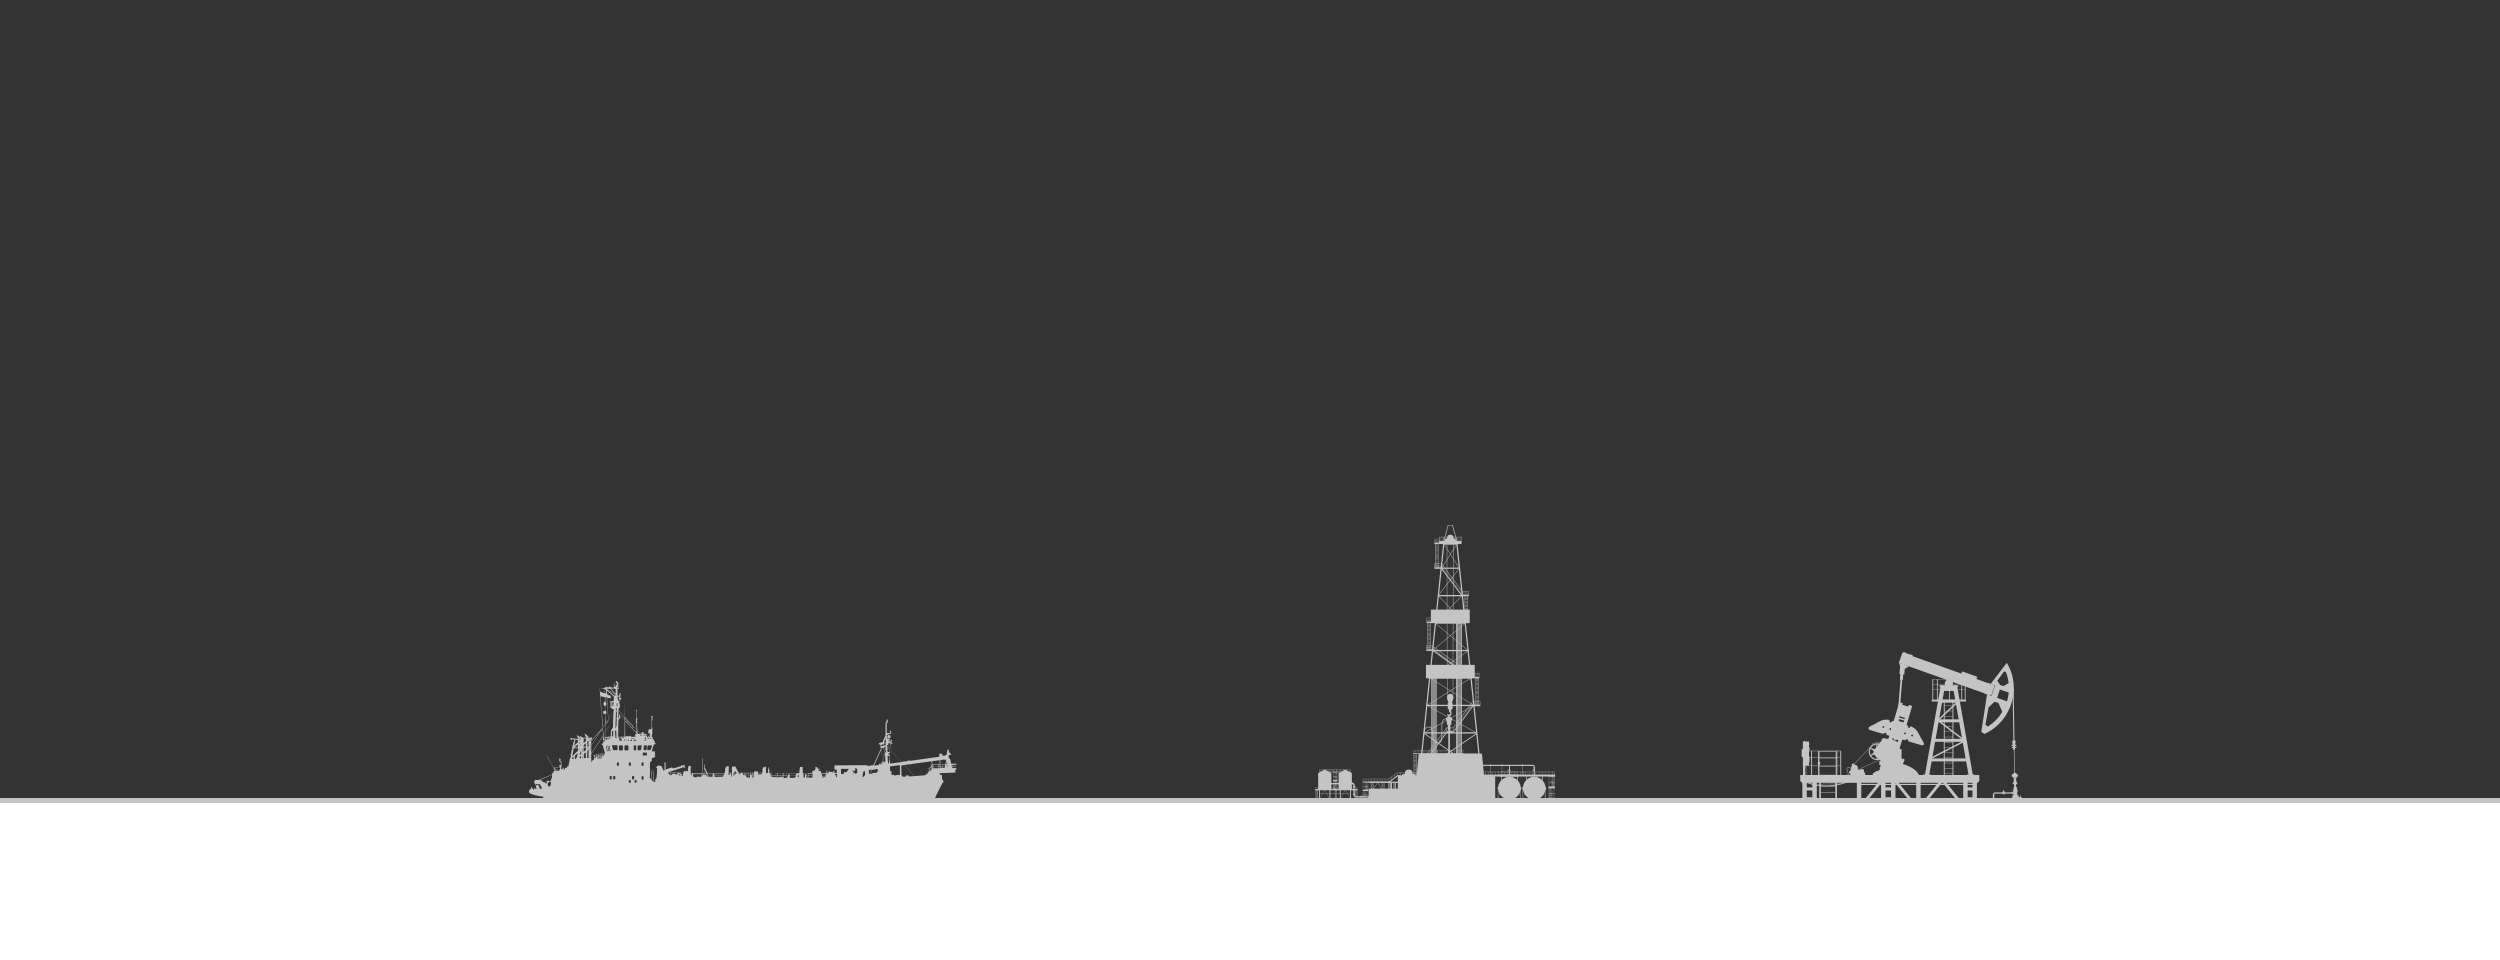 <svg width="2500" height="960" fill="none" xmlns="http://www.w3.org/2000/svg"><rect width="100%" height="100%" fill="#333333" stroke="none"/><g clip-path="url(#clip0)"><path fill="#C4C4C4" d="M-34 798h2621v9H-34z"/><g clip-path="url(#clip1)"><path d="M956.588 763.724h-5.545s-.205-2.057-.616-3.704c-.411-1.646-1.848-2.263-1.848-2.263s.205-2.47.205-2.675c0-.206 1.438-.206 1.848-.206.411 0 .411 0 .411-.206s-.616-1.44-.616-1.44-.822 0-.822-.412c0-.617-.616-.823-.616-.823v-1.852c0-.617-1.437-.412-1.437-.412s-.206 1.235-.206 1.441c0 .206 0 .617-.41.823-.206.206 0 1.029 0 1.029s.205.411 0 .823c-.206.412-.822 1.029-.822 1.029s-.411.411-.821.617c-.411.412-.411.206-.411.206s-.411 0-.616-.206c-.206-.206-.616.206-.616.206l-1.027.206s-.206-1.235-.206-1.441c-.205-.205-.821-.617-1.027-.823-.205-.206-1.232 0-1.437-.206-.411-.205-.616.824-.616 1.235.205.412 0 2.058 0 2.058l-29.369 4.116s-.411 0-.821-.618c-.411-.617-1.027.823-1.027.823l-6.983.823-11.501-12.552c.411-2.264.616-4.322.822-5.968v.206c.205.411 0 .617.616.617.205 0 .41 0 .616-.206.616-.205.821-.411.821-1.029-.205 0-.616.206-.821 0 0-.411-.411-.617-.822-.617 0-.411.206-.823.206-1.029.205.206.41.618.821.412v-1.646c0-.206-.205-.412-.616-.206-.205.206 0 .617-.205.617-.206.206-1.233.206-1.438.206-.205 0-1.438.411-1.232-.206.205-.206.616-.206.821-.411.206 0 .616 0 .822-.206.821-.412-.822-.823-1.027-.823 0-.412.205-.824.616-.824.411-.205.616-.205.822-.617.205-.411 0-1.852-.411-2.263-.206-.206-.822-.206-1.232-.206-.411 0-.822 0-1.027.206-.411.411-.616 1.646-.206 2.057.206.206.616.206.822.618.205.411 0 .823 0 1.234-.616 0-.616 0-.822-.617-.205-.412-.205-.823-.41-1.235-.206-.411-.206-.823-.411-1.234 0-.206-.411-.823-.206-1.029.617 0 1.027-.412 1.438-.618.616-.205 1.232-.205 1.848-.617.617-.206 1.233-.412 1.643-.617 0-.206-.205-.412-.41-.412 0-.206-.206-.411-.206-.617 0-.206.411 0 .411-.206s-.411-.617-.616-.617c.205-.206.411-.412.205-.618-.205-.205-.616-.411-.821-.205-.616.205.411 1.234-.206 1.646.206 0 .206 0 .411.206.411.823-1.643.617-1.848.617h-1.643v-9.878c.205-.411 1.027-.411 1.027-1.029 0 0-.206 0-.206-.205 0-.206 0-.206.206-.206 0 0 .205-.206.205-.412 0-.205 0-.617-.411-.823.206-.206.206-1.029-.205-1.029-.411-.411-.822.206-.822.618v1.44c0 .206.206.412 0 .617l-1.026.206v12.759c-.206.206-.411.823-.411 1.234-.206.618-.616 1.235-.822 1.647-.616 1.234-1.232 2.675-1.437 4.115-.411.206-.822.206-1.233.206-.41 0-.821.206-1.232.412-.41.205-.821 0-1.232.411-.411.206-.411.618-.411 1.235h1.438l.205 1.029.411 3.498-7.393 16.257-5.546.823-.821-.823-32.449.206s-.206 3.086-.206 3.704c0 .617 1.027.617 1.438.617.411-.206 1.027.206 1.027.206l-.205 3.087h-2.26v-.206c0-.206.206-1.441.206-1.441s-1.438-.205-1.643 0c-.206.206.205 1.235 0 1.441v.411h-.206l-.205-1.234s-3.491-.206-3.902-.412c-.205-.206-.205.823-.205 1.441v.205h-1.233v-2.469c0-.206-.616.206-.616.206l-.205 2.263h-5.135l-.616-2.263s-2.259-.206-2.464-.206c-.206 0 0-.617.821-1.029.822-.617.822-.617.822-.823 0-.206-2.259.206-2.259-.412-.206-.617-.206-1.44-.411-1.44s-.205.412-.616.206c-.206-.206-1.027-.618-1.027-.618s0 2.264-.205 2.676c-.206.411-.822 1.44-1.233 1.44-.41 0-1.437 0-1.643.206 0 0-.205 1.029-.205 2.263h-9.447v-3.909c0-.206-.206-2.47-.206-2.47s-1.848.206-2.259.206c-.41-.206-.616 1.235-.616 2.264-.205 1.029-.411 3.909-.411 3.909s-1.232 0-2.464.206l-19.716-.206h-5.34c0-3.909.206-9.466.206-9.671 0-.206-.206 5.762-.411 9.671h-1.232c0-.205-1.027-.205-1.027-.205v-3.499c0-.617-.616-.411-.616-.411v-1.235c0-.411-.616-.617-.616-.617v5.556c0 .206-.822 0-.822 0l-1.027.411h-.205v-2.057c0-.412-.206-2.47 0-2.881.205-.412-.206-.618 0-1.029.205-.618-.411-.618-.616-.618-.206.206-1.027.618-1.027.618s-1.027.206-1.438.206c-.205.205-.205 1.234 0 1.646v.411s-.616 0-.821.206c-.206.206.41.823.41.823v1.852c0 .412-.41.206-.616.412h-3.902c0-.617-.205-1.029-.205-1.235-.206-.411-3.697 0-3.697 0v1.235h-8.01s-.205 0-.205.206v3.086c-.205-.205-.205-.411-.411-.617l-.205-.206v-2.469h-2.875c-.206-.206-.616 0-.822 0h-2.875c-1.027-1.852-2.67-4.939-3.081-5.762-.616-1.235-2.669-.206-3.286-.412-.616 0-.205.412-.41.824 0 .205 0 2.881.205 5.35h-3.491c0-2.058.205-5.556.205-5.762 0-.206-.205-.617-.616-.823-.411-.206-.616.206-.616.206s-.822-.206-1.027 0c-.205.205-1.232 1.646-1.232 1.852 0 .205-.411 4.321-.616 4.733h-17.252l-2.464-4.939h-.206c0-.823 0-3.087-.205-3.704-.206-.823-.411.823-.411.823s0 6.173-.205 7.82h-1.438v-14.199c-.205-1.441-.411-.206-.411-.206v14.405h-11.295c0-.823-.206-2.058-.206-2.264-.205-.411 0-.617.206-1.235.411-.617-.206-.617-.206-.617s.206-1.235.206-1.646c.205-.412-.411-1.441-.616-1.441-.206-.205-.616 0-1.027.206-.411.206-1.027.617-1.027.617v1.852c0 .206-.411 2.676-.411 2.676h-3.491c-.206 0-.616.205-.616.617v.823h-15.609l-.205-.206s14.992-4.733 15.198-5.144c.205-.206 1.848.823 2.053 1.029.411.205 0-.618 0-.823 0-.206-.821-.618-1.027-.618-.205 0 1.027-.617 1.027-.823.206-.206-.616-1.029-.821-1.029-.206 0-1.027.412-1.438.618-.205.205-.411-.206-1.027-.412-.41-.206-.616.823-.616.823s-6.983 2.264-7.599 2.264c-.616.205-.821.617-.821 0 0-.618-1.027-.823-1.027-.823l-6.161 2.057v-6.996c0-.206-.206-.206-.616-.206v-8.231 8.231h-.411v8.231h-1.027s-1.643-3.704-1.848-4.115c-.206-.412-1.643-.618-2.054-.823-.411-.206-1.438 0-1.438 0-.205 0-1.027.823-1.437 1.028a1.534 1.534 0 00-.616.618c0 .206 1.026 1.029 1.026 1.029s-.41 8.643-.616 9.466c0 .617-.821 1.234-1.232 1.852-.205.617 0 2.263 0 2.263h-1.848v-9.877s0-.618-.206-.823c-.205-.412-.821-.618-1.437-.412h-1.849v-1.852c0-1.029-.205-2.058 0-3.087v-2.263c0-.412 0-.823.206-1.235l.616-.617.616-.618c.411-.205.411-.205.411-.617v-1.852c0-.412 0-.412.41-.617h1.027c.206 0 .411-.206.616-.412.206-.206.617-.206.822-.206.205-.206.205-.617.205-1.029h.411c0-.205-.411-.411-.411-.617v-1.235c.411 0 .411-.411.411-.617h-.205c0-.412-.206-.823-.206-1.441 0-.411.616-.823-.205-1.028-.411-.206-.822 0-1.232 0-.411 0-.822.205-1.233 0-.616-.206.206-1.647.206-2.264.205-.823.411-1.852.821-2.675.206-.618.616-2.058 1.233-2.264h.821c.411 0 .411-.206.822-.206-.206-.617-1.233-.411-1.438-1.234-.205-.618.411-2.058-.616-2.058 0-.617 0-1.029-.616-1.029-.206 0-.411.206-.411-.206v-1.235l.205-.205v-.618c-.205-.205-.41 0-.616 0-.205 0-.411 0-.616-.205-.205-.412 0-1.029 0-1.441 0-.411-.205-1.029 0-1.44.205-.206.411-.206.411-.412.205-.206 0-.823 0-1.029v-.411c0-.206-.206-.206-.411-.206 0-.206 0-.618.205-.823 0-.618.411-.618.206-1.235-.206-.412 0-.823 0-1.441v-.823c0-.411-.206-.411-.411-.617-.205-.206 0-.412 0-.823v-4.527c0-.412 0-1.235.205-1.647.206-.205.411-.205.411-.411s0-.617-.205-.617c0-.206.411-.618-.206-.618 0-.411 0-.823.411-.823 0-.206 0-.617-.205-.412 0-.205-.206-.617 0-.823.205-.205.616-.205.205-.411-.205-.206-1.232-.206-1.437-.206-.206.206-.206.412 0 .617.205.206.41 0 .41.412v.411c0 .206-.205 0-.205.206 0 0-.205 0-.205.206s.205.206.41.206c0 .206.206.617 0 .823 0 .206.206.617 0 .823-.205.206-.41.412-.205.823h.411c0 .412-.206.618-.206 1.029v5.762c0 .206-.205.412-.205.617 0 .412 0 .618.205.823v.824c-.41-.412-1.027-.412-1.643-.412-.616.206-1.232.206-1.437.823-.206.618 0 1.235-.206 1.646 0 .412-.205 1.235.206 1.647.41.411 1.027.205 1.643.205v2.264c0 .412.205 1.029-.206 1.235-.205.206-.821 0-1.027.206 0-.412.411-.824.617-1.235.205-.206.205-.412.41-.617.206-.412 0-.412 0-.824-.41.206-.41.824-.616 1.235-.821.206-1.232.823-1.232 1.441h-.822c-.205-.206-.205-.412-.205-.618v-1.646c0-.206 0-.617-.205-.617-.206-.206-.616-.206-.616-.206-.617 0-1.027 0-1.643-.206v-2.469c-.206.617 0 1.646-.206 2.469h-.821c.41-.823 0-1.646-.822-1.646-1.027-.206-1.437.617-1.027 1.44h-.41c-.822-.617-2.26-1.852-4.108-3.498 0-1.235 0-2.264-.205-3.498v-6.997c0-.411.41-.617.41-1.029 0-.206-.205-.411-.205-.617 0 0-.205-.206-.205 0v-8.026c0-.411-.616-.205-.822.206-.205.412.411 1.029.411 1.029v7.202c-.205 0-.616-.205-.616.206 0 .206.205.412.205.618 0 .411 0 .411-.205.617-.206.206-.411.206-.206.617h.617c.205.206.205.412 0 .618-.617 0-.411.823-.411 1.234-.206 0-.411 0-.206.206 0 .206.206 0 .411.206.411.206.206 1.235.206 1.646v1.235c0 .823.205 1.646 0 2.469h-1.849c-.411-.411-.821-.823-1.232-1.44l-.205-.206c-2.876-3.293-5.956-6.585-8.626-9.466v-16.668l-.205 15.845c-2.67-3.087-4.929-5.556-5.956-6.791.205-.412.41-.823.616-1.029.205-.206.205-.412.411-.617.205-.206.41-.412.41-.618V705.9c0-.206.206-.206.206-.206.205-.206 0-.412-.206-.617v-.412c0-.206-.205-.206-.205-.412.616 0 0-.411-.205-.617v-2.881c0-.411-.206-.823.41-1.029.822 0 1.233-.206 1.438-.206 0-.411 0-.823-.205-1.029h.205c0-.205 0-.823-.205-1.028-.617-.618-.617.823-1.233.617 0-.617 0-1.646.616-1.852v-1.029c0-.412.206-.617.206-1.029v-1.029c-.206-.206-.616-.206-1.027-.206 0 .618.205 1.647-.205 2.058-.206 0-.617 0-.822.206.205 0 .205.412.411.617-.411 0-.616.206-1.027.206l.205-5.35-.205 5.556h-.411v-6.174c0-.205-.205-.823 0-1.028.206-.206.616-.206.822-.206.205 0 .616-.206.616-.412.205-.411-.411-.411-.616-.411v-1.029c.205 0 .41-.206.41-.412-.205-.206-.41 0-.616 0-.205 0-.616 0-.41-.411.205-.206.41 0 .616-.412.205-.412 0-.412-.206-.823-.205-.206-.205-.206 0-.617.206-.412.616-.824 0-1.029.206-.206.616-.206.206-.618-.206-.411-.411 0-.822-.206-.205 0-.411-.411-.411-1.028-.205-.412-.41-.412-.616-.412-.205 0-.616.617-.821.823-.206.206.205.617.411.823.205.206.205.412.616.618.41 0 0 .823 0 .823v1.029s-.616.411-.822.411c-.411 0 0 .412 0 .618 0 .205-.616.411-.616.411-.205 0-.821.206-.821.206v-4.322c0 .206-.617 2.264-.617 2.47 0 .206 0 1.235.206 1.646-.206.412-.822 1.235-.822 1.235s-.616 0-1.437-.206v-3.91 3.704c-.822-.206-1.438-.206-1.643-.411-.206-.206-.206-.618-.411-.823-.205-.206-.616 1.028-.616 1.028s-.411 0-.822.206l-.205-4.939.205 4.939c-.205 0-1.848-.411-2.053-.617-.206 0-.206.411-.206.411s-.821.206-1.232.412c-.205 0-.411.206-.822.206v-3.087 3.293c-.821.205-1.643.411-2.259.617l-1.848.412v2.263c0 .412 1.848 21.196 3.286 36.424-3.697 4.321-7.599 8.642-11.296 12.758v-2.881c-.205-.206-.821 0-1.026 0-.822 0-1.643.206-2.465.206-.205-.412 0-1.029-.205-1.441-.206-.205-.616-.411-.822-.823-.411-.411-.821-.617-1.232-1.029-.411-.411-.822-.823-1.438-.823.206.823.411 1.441.616 2.264 0 .411 0 .206.206.411.205.206.411.206.411.412.205.206.616.617.41 1.029-.616 0-1.232-.206-1.848-.206-1.027.206-1.848 0-2.875-.617-.411-.206-.616-.823-1.027-.823-.616 0-.822.617-.822 1.029-.616-.412-.821-1.029-1.437-1.235a6.237 6.237 0 00-1.438-1.029c.205.617.411 1.029.411 1.646.205.618.205 1.235 1.027 1.441 0 .205 0 .411.205.617-.616 0-1.232.206-1.848.206-.616 0-1.027 0-1.643-.206-.411-.206-.822-.206-1.438-.206s-1.232.412-1.643-.206c-.205-.205-.411-.617-.616-.411-.411 0-.205.411-.411.617-.205 0-.411-.206-.616 0 0 .206 0 .206.205.412v.411c0 .206.411.412.617.618.821.411.821-.618 1.643-.823 0 .617.821.411 1.232.617.411.206.205.823 0 1.235-.206.823-.616 1.646-.822 2.675-.205 1.029-.616 1.852-.821 2.881-.206.823-.206 1.852-.411 2.675 0 .617-.205 1.029-.411 1.646-.205 1.029-.205 2.058-.616 3.293-.411 1.234-.616 2.675-.821 3.91-.206.617-.206 1.029-.411 1.646 0 .411-.205.823-.205 1.029 0 .823-.206 1.646-.411 2.469-.206.617-.411 1.235-.411 2.058 0 .206 0 .617-.205.823-.206.206-.616.206-.822.412-.411.205-.616.205-.616.617 0 .206.205.617-.205.823h-2.054a2.865 2.865 0 010 1.852h-1.027v-1.646s0-.206-.205-.206h-2.054v-5.968c0-.411-.205-.205-.616-.205 0-.206 0-.412-.205-.618-.206-.205-.206 0-.411-.411 0-.412.616-.412.205-.823h.206c0-.618-.411-1.647-1.233-1.235-.41.206-.41.617-.205.823 0 .206.205.206.205.412 0 .205-.205.205-.205.411s.205.618.205.823c0 .412.206.412.411.618.616.411 1.027.411 1.027 1.234 0 .412.205 1.852-.205 2.058-.206.206-.617-.206-.822 0-.411.206-.411.618-.411.823v1.029c0 .412.206.412.616.412.411 0 .617.206.617.411h-6.983l-6.778-12.141s-.205-.206-.205 0c0 0-.205.206 0 .206l6.777 11.935h-.205s-.205 0-.205.206v5.145h-.616c-.411.205-.206 1.029-.206 1.44-3.286 1.235-9.036 3.704-13.555 5.556h-1.643c-1.643-.205-2.464.618-2.875 1.441-.205.823.616 2.263 1.027 2.675 0 0 .205 0 .205.206l.822 2.058-.205.205c-.411.618.821 2.264.821 2.264 0 .206-1.027.206-1.232 0-.411-.206-1.232-.412-1.643-.412-.411 0 .205.823 0 1.235-.206.412-.616-.206-1.027-.412-.411-.205-.205-1.028-.616-1.44-.206-.206-.411-.617-1.027-.412-.616.206-.205 1.852-.205 1.852s-1.643-.823-2.054 2.47c-.411 3.292 13.965 4.939 13.965 4.939.206.823 1.438 3.704 1.438 3.704C598.415 802 933.381 802 933.381 802c2.67-6.997 8.009-16.874 8.831-18.52 1.027-1.441 1.438-.824 1.232-2.058-.205-1.235-1.437-2.264-1.437-2.264v-4.321h-2.26v-1.647l15.609-.617v-2.881l1.027-.206-.206-1.646h-.41v-3.292h.616c1.027 0 .205-.824.205-.824zm-420.196 22.019l-.616-1.646h1.643l.206.823c-.617 0-1.027.412-1.233.823zm2.876 1.235c-.206-.412-.206-1.235-1.233-1.852l-.205-1.029c.821 0 1.643 0 1.848.206.411.206.616.617 1.027 1.029-.411.823-.616 1.646-1.027 2.469-.205-.206-.41-.617-.41-.823zm2.259 1.029v.823l-1.438.206-.411-.823c.206-.618.616-1.647 1.027-2.676.411.618.616 1.235.822 1.441.41.617 0 1.029 0 1.029zm4.929-4.527c-.411.205-.822-.206-1.027-.412-.206-.412-.411-.617-.822-.823-.616-.206-.616.411-.616.411l-1.232-1.234 3.902.206v.823c0 .411.205.823-.205 1.029zm4.107 1.646c-.205.617-.205 1.029-.821 1.235-.411.205-1.027 0-1.438-.206-.616-.618-.616-2.058-.616-2.881 0-.618.411-.618.821-.823.411 0 .822-.206.822-.618h1.438c.41 1.235 0 2.264-.206 3.293zm.616-4.527c-.41 0-1.437-.206-1.232.617 0 .206.205.206.411.412h-.822c-.205-.618-.616-.824-1.437-.824-.411 0-1.643 0-1.643.824l-4.108-.206-1.232-1.235h-1.643c4.313-1.852 9.653-4.116 12.528-5.35v3.498c-1.232 0-.822 1.235-.822 2.264zm2.876-10.907v1.441c-.206 0-.411.205-.617.617 0 .206 0 .617-.205.823h-.205v-4.939h.205l.616 1.235c.206.412.206.617.206.823zm0-1.44l-.206-.412h.206v.412zm.41 2.881v-1.235h.206l.616 1.235h-.822zm1.027-.412l-.411-.823h.411v.823zm0-1.029h-.616l-.411-.617v-1.029h1.233l-.206 1.646zm3.902.618c-.205.205-.41.411-.821.411-.411.206-1.027-.206-1.643-.206-.411 0-.822.412-1.232.412v-1.029h3.902c.205.206 0 .412-.206.412zm.616-.618h-4.107v-1.852h4.107v.823c.206.206 0 .618 0 1.029zm1.643-.617c-.205 0-.41.206-.616 0v-1.441h.822v1.441h-.206zm1.027 0h-.821v-1.235h.821v1.235zm8.215-12.964c0 .411 0 .617-.205 1.028 0 .206 0 .412-.206.618 0 .206-.205.206-.41.206 0-.412.205-.824.205-1.235 0-.206.205-.412.205-.617 0-.206.411-.618.206-.824l.205.206c.206 0 .206.206 0 .618zm3.286-15.64c0-.411 0-.823.411-1.029 0 .823-.411 1.441-.411 2.264v-1.235zm-1.232 5.35c0-.205.205-.411.205-.617 0-.206 0-.617.206-.823 0 .823 0 1.852-.411 2.469-.205 0-.205 0-.205-.205-.206.205 0-.618.205-.824zm-.822 4.322v-.823c0-.206.206-.618 0-.823v.205-.205c0-.206.206-.412.411-.206.206.206 0 .617 0 .617-.205.618-.411 1.029-.616 1.646.205-.205.205-.411.205-.411zm1.438 8.849h-1.438v-1.029l1.438-1.441v2.47zm3.081-1.029c0 .205-.411.205-.616 0-.206-.206-.206.617 0 .823.205.205-1.027.206-1.027.206s-.206-3.087-.206-3.293l3.081-2.675s-1.232 4.733-1.232 4.939zm1.232-7.203l-5.751 5.556s1.643-7.819 1.643-8.025h4.313v2.469h-.205zm0-3.292h-3.491l3.491-3.087v3.087zm0-5.351l-3.697 3.704 1.232-6.379 1.849.412.616.411v1.852zm1.643-2.675l1.027.206-1.027 1.029v-1.235zm.821 2.881l-.616 2.058s-.205-1.852-.205-2.058h.821zm-.821 6.174h.616l-.616 1.44v-1.44zm1.643 9.671h-1.643l.205-1.234 1.233-1.029v2.263h.205zm0-4.115l-1.643 1.029 1.232-3.91.411-.412v3.293zm0-3.499l-.205.206.205-.823v.617zm0-4.938l-.822.205s.822-1.852.822-2.057v1.852zm-1.643-6.997v-.823h.821l.822.823h-1.643zm2.67 19.549v-3.086l.616 3.086h-.616zm.411-6.379s-.206-1.235-.411-2.058l.411-.411v2.469zm0-2.675l-.411.412c0-.412-.206-.824-.206-.824h.617v.412zm.821-1.646h1.027l-.822.823v-.823h-.205zm2.465 10.7l-2.054-.205v-.824c.616-.823 1.232-1.852 2.054-3.086v4.115zm0-4.321c-.822 1.235-1.438 2.264-2.054 3.087v-3.087l2.054-1.441v1.441zm0-3.91l-2.26 1.852v-3.292c.411-.412.822-.618 1.027-1.029h1.233v2.469zm0-3.292h-.206l.206-.206v.206zm0-.618c-.206.206-.411.412-.411.618h-1.849v-1.441l2.26-2.058v2.881zm0-4.939l-2.26 2.058v-4.733h2.26v2.675zm2.669 16.875h-.41c.205-.206.205-.412.41-.618v.618zm0-.824c-.205.412-.41.618-.616.824l-.821.205.205-6.379c.411-.617.822-1.235 1.232-2.058v7.408zm0-7.613c-.41.617-.821 1.234-1.232 2.057v-1.234l1.232-1.029v.206zm-1.232-1.029v-.824l1.232-.205-1.232 1.029zm1.232-1.852h-1.232v-1.852c.411-.412.822-.824 1.232-1.441v3.293zm0-3.499c-.41.412-.821.823-1.232 1.441v-2.881l1.232-1.235v2.675zm-1.026-3.704v-.823h1.026l-1.026.823zm2.875 15.022zm-.616-15.022l.616-.617v1.235l-.616 1.852v-2.47zm.616 4.116v2.881h-.616l.616-2.881zm-.616 4.527s0-.206 0 0l.616-.206-.616 3.91v-3.704zm0 9.878s.41-1.647.41-2.881v-.206 3.087h-.41zm43.744-31.279l1.027 1.029a2.484 2.484 0 01-1.027-1.029s0 .205 0 0zm-.205.411c.205.206.616.412.821.618h-.821v-.618zm-8.42-10.289c2.464 2.881 5.339 5.968 8.215 9.055h-.411c-2.054-1.647-4.108-3.499-6.161-5.351l-1.643-2.263v-1.441zm0 1.852l1.027 1.646c-.411-.411-.822-.617-1.027-1.028v-.618zm0 .823c.41.412 1.027.823 1.437 1.441l3.697 5.144c-1.643-1.646-3.491-3.498-5.134-5.35v-1.235zm0 1.647c1.848 2.057 3.902 3.909 5.75 5.761l4.929 6.997c-.205.412-.411 1.235-.411 1.441 0 .205.411 1.234.411 1.44 0 .206-1.027 0-1.027 0v-1.44l-.616 1.646-2.67-.206s-.616-.412-.616-.617c-.205-.206-.616-.412-.616-.412-.205 0-1.027.617-1.027.617s-.616.206-.821 0c-.206-.205-.616-.205-.822-.411-.205-.206-.411-.206-.616 0-.205.206-.821.617-.821.617h-.822v-15.433h-.205zm11.706 12.141c0 .205 0 .411-.411.617h-.616l-4.313-6.173 4.929 4.938c0 .206-.205.412 0 .823 0-.205.206-.411.411-.205zm-2.054 8.437l-.616-.618c-.205 0-.205 0-.205-.205v-.618c.41-.205.616 0 1.027-.205 0-.206-.206-1.441.205-1.235.411 0 .205 1.235.205 1.44.206 0 1.233-.205 1.027.412 0 .206-.616.411-.821.411-.411 0-.616-.411-.822-.411-.411 0-.205.823 0 1.029zm-1.437-3.499c.41.206.616 0 .821 0v.412c0 .206.205.412.205.412h-1.026v-.824zm-.822.618c-.411-.206-.821-.412-1.232-.412v-.206h1.027c.41.206.41.412.205.618zm-4.518.617c.411.206 1.027.206 1.232.823 0 .206 0 .618-.411.412-.41-.206-.41-.412-.821-.412v-.823zm-2.054 0c.206 0 .411.206.616.412.206.206.206.617.206.823-.206-.206-.616-.412-.822-.412 0-.205.206-.617 0-.823zm-1.232-22.842v1.441l-5.134-7.408c1.232 1.234 3.08 3.498 5.134 5.967zm0 1.647v.823a744.893 744.893 0 00-6.161-5.556c0-1.852.205-3.499.205-3.499l5.956 8.232zm-3.081 19.137s0 .206 0 0h-3.08l-.206-.205v-.412l3.492.206c-.206.206-.206.411-.206.411zm0 .412c-.205.206-.205.411-.205.411l.616.618h-2.67l-.205-.823-.206-.206h2.67zm.411 1.44s0 .206 0 0c0 .412-.205.824-.205.824l.821.617h-3.08l-.206-1.441h2.67zm.411-2.263h1.848v.823s-1.437-.206-1.437-.412l-.411-.411zm-.411-.206c0-.206 0-.206 0 0 0-.206 0-.206 0 0l-3.697-.206.206-15.845c.205-.617.41-1.029.821-1.646.206-.206.411-.412.616-.823.206-.206.206-.412.616-.412 0-.206 0-.412-.205-.412 0-.205-.205-.823.205-1.028 0-.412-.41-.412-.41-.618h.205c1.438 1.441 2.875 3.087 4.518 4.733l-.205 16.051-2.67.206zm-2.67-21.813c-.205.412.206.617.206.823 0 .206-.822.618-.206.618 0 .411.206.411 0 .617 0 0-.205 0-.205.206 0 .205.205.205.205.205 0 .412-.616 1.029-.821.618v-4.116c.205.412.616.823.821 1.029zm-.821-1.235c.41.206.821.618 1.232 1.029h-.411c-.205-.205-.411-.617-.821-1.029zm1.848 2.058v-.617c1.232 1.235 2.875 2.469 4.313 3.91v1.234c-1.643-1.44-3.081-3.086-4.313-4.527zm-2.259-18.932l1.232-.411v2.057c-.411 0-.821-.205-1.232-.205v-1.441zm0 1.646c.411 0 .821.206 1.232.206v1.852h-1.232v-2.058zm-.616-1.44l.411-.206v1.441h-.411v-1.235zm.411 1.44v.412c-.206 0-.411-.206-.411-.206v-.206h.411zm-.617-11.318h.617l.205 1.029h-.822v-1.029zm-.41 16.257l.821-.411s-.205 3.086 0 3.292c.206.206-.821-.206-.821-.206v-2.675zm-.822 4.527l.822.412v2.058h-.822v-2.47zm.822 3.705s-.206-.206 0 0c0-.206 0-.412.205-.412v.206c-.205 0-.205 0-.205.206zm.205 0c-.205 0-.205 0 0 0-.205.205-.205 0 0 0-.205 0-.205 0 0 0zm-.411-.412c-.205 0-.205 0 0 0-.205-.206-.205-.412-.41-.412h.821l-.411.412zm-.616-.206c0 .206.206.206.206.412v.206c-.206.205-.206.411-.411.411l.205-1.029zm0 1.235l.616-.617.206.205c-.206.412-.411 1.029-.616 1.441l-.206-1.029zm0 1.44c.206-.617.616-1.234.822-1.852 0 0 0 .206.205.206 0 1.852 0 4.116-.205 6.379l-1.027-.205.205-4.528zm-.205 4.939l1.027.206c0 3.704-.206 6.997-.206 6.997 0 .205 0 .411-.205.823h-1.027l.205-.618.206-7.408zm-1.232-23.047l-7.394-5.762s8.42 4.733 8.42 4.938v1.029l-1.026-.205zm.616 31.484s.205 0 0 0h1.027c0 .206-.206.206-.206.206-.411.206-.821 1.44-.821 1.44v-1.646zm1.232 3.293s0 3.704.205 6.173h-1.232c0-2.058-.205-5.967-.205-5.967h1.232v-.206zm.205 6.379v1.44c0 .206-.205.412-.41 0-.206-.411-.822-.411-.822-.411v-1.029h1.232zm-1.643-47.947l.822.411v4.733l-4.724-5.35h3.902v.206zm-4.723 0l4.723 5.144-8.625-5.144h3.902zm3.08 6.996l-.41.618h1.437s-.205.617-.205.823c0 .206-.411 1.029-.411 1.029-.205.205.411.617.411.617l-.411 1.852-2.464.617H609.3c-.205 0 1.027.824 1.027.824v1.028l-.205.206s0 .206.205.206v1.029l-.205.206.205.206v.411s-.205.206 0 .206v1.235c0 .205.205.823.205.823l3.286 1.852v1.029c-1.437 2.469-3.286 5.556-5.339 9.054-.616-7.82-1.027-16.463-1.438-22.636.205.206.411.617.411 1.029h2.259c.411 0 .616.206 1.027.206.205-.412 0-.823 0-1.235v-1.235a25.35 25.35 0 01-2.054-.617c-.205-.206-.616-.412-.821-.617-.206-.206-.617-.412-.822-.618 0-1.44-.205-2.469-.205-3.292l6.366 5.144zm-.41 9.055v-.618l.821-.205v.617l-.821.206zm.821.206v.617l-.821.206v-.618l.821-.205zm-.821-1.029v-1.029l.821-.206v1.029l-.821.206zm0-1.441v-.617l.821-.206v.617l-.821.206zm-1.233 2.675v-.411l1.027-.206v.617h-1.027zm.822.206v.617l-1.027.206v-.617l1.027-.206zm-.822-1.029v-1.029l1.027-.206v1.029l-1.027.206zm0-1.44v-.618l1.027-.205v.617l-1.027.206zm-.821 2.469v-.411l.411-.206v.411l-.411.206zm.411.206v.617l-.411.206v-.823h.411zm-.411-1.029v-1.029h.411v1.029h-.411zm0-1.441v-.823h.411v.823h-.411zm2.259 24.077s-2.054 3.293-2.054 3.498c0 .206-.205 3.91-.205 5.556h-1.643c-.206-2.263-.411-5.761-.616-9.671 1.643-2.881 3.286-5.556 4.723-8.232l-.205 8.849zm.205 3.704v5.35h-1.232v-5.144c.205-.206 1.232-.206 1.232-.206zm-5.134 5.968l.205.617h-.205c.205-.411.205-.617 0-.617.205 0 .205 0 0 0zm.411.823l.205 1.44c-.205 0-.205.206-.411.206-.205 0-.205-.823 0-1.646h.206zm-.822-1.029l-.205-4.939.205 4.939-1.643.206-.205-5.556c.821-1.441 1.848-2.881 2.67-4.322.205 3.704.41 6.997.616 9.466l-1.438.206zm0 1.029v1.646-1.646zm0-.206v-.411h.206c-.206 0-.206.205-.206.411zm-.205.206v1.646h-.822l-.205-1.646h1.027zm-.822-.206v-.411l.822-.206v.411h-.822v.206zm-.616 2.058v-1.646h.411l.205 1.646h-.616zm.206.206l-.411.411v-.411h.411zm-.411-2.264l.411-.206v.206h-.411zm-1.027 1.235v.617h-.822c0-.411 0-1.029-.205-1.646h1.027v1.029zm-.822-12.553c.411-.617 1.027-1.235 1.438-1.646l.205 6.791c-.616 1.234-1.437 2.263-2.053 3.498a404.757 404.757 0 01-.616-6.791c.205-.617.616-1.235 1.026-1.852zm-1.232 1.441c.206-.206.206-.412.411-.618 0 .206-.205.412-.411.618zm2.875-17.08l-.205-.206v-4.322c.205-.205.205-.411.205-.617.206-.411.411-.823.822-1.029.411-.411.205-.823-.205-1.235l-.617-1.234s-.205-.412-.205-.618v-4.115h.205c.411 0 .822-.618 1.027-.823.411 6.173 1.027 15.022 1.643 23.047-.821 1.235-1.437 2.47-2.259 3.704l-.616-9.26c.411-.206 1.027-.617 1.027-1.235 0-.617-.411-1.44-.822-2.057zm2.26 9.26v1.235c-.822.823-1.643 1.852-2.465 2.881v-.412c1.027-1.235 1.848-2.469 2.465-3.704zm-2.465 4.321c-.205.412-.616.618-.821 1.029.205-.411.616-.823.821-1.234v.205zm.205 7.408l.206 5.351-2.054.411c0-.823-.205-1.44-.205-2.263.616-1.235 1.437-2.264 2.053-3.499zm-1.848 7.82v-.617c-.205.206 0 .411 0 .617zm-.205.412c.205.823.205 1.646.205 2.058l-.205.205h-.206v-2.263h.206zm.41 0h.822c0 .411-.205 1.029-.205 1.029l-.206.411c0 .206-.205.412-.411.618v-2.058zm.822-2.264l1.027-.206v.206h-1.027zm.821-13.17c.822-1.029 1.643-1.852 2.465-2.881.205 1.852.205 3.498.411 5.145-.822 1.44-1.643 2.881-2.67 4.321l-.206-6.585zm3.286 13.17l-.205-.617h.411v.206h-.206v.411zm0 1.235s0 .206 0 0l-.205-1.029c.205.411.205 1.029.205 1.029zm.411 6.791l1.232 5.556h-.616l-1.232-5.556h.616zm1.027-7.409l-.821.824v-1.029h1.026l-.205.205zm-.821-.617v-.617c0-.206-.206-.206-.411 0v-.206h1.437v.823h-1.026zm-1.027-11.112c-.206-1.646-.206-3.293-.411-5.145 1.848-2.263 3.697-4.321 5.134-6.173v3.087c-1.232 2.469-2.875 5.35-4.723 8.231zm-.206-5.35v-1.441a344.8 344.8 0 005.34-8.849l-.205 4.116c-1.438 1.852-3.286 3.91-5.135 6.174zm-2.259-31.074c0 .824.206 2.058.206 3.499-.411-.206-.617-.206-1.027-.206l-.206-4.116 1.027.823zm-6.366 1.029v-2.263h4.929l.205.206v4.115h-.822c-.41 0-.616-.206-1.026-.411-.411-.206-.617-.206-1.027-.412-.822-.206-1.643-.823-2.259-1.235zm0 .618v.823c0 .617.205 1.029.205 1.646 0 .823.205 1.646.205 2.675.206 0 .411-.206.411-.206.205 0 .411 0 .616-.205h.822c.41 0 .616.205 1.027.411.205 0 .616 0 .821.206l-.205-.206a9.955 9.955 0 011.437.618v3.909l-.205-.205c-.205 0-.616.823-.616 1.029-.411.617-1.027 1.234-.822 2.057.206.412.616.824.822 1.235.205.206.411.823.616 1.029h.411v4.116c-.616 0-1.233.205-1.643.617-.206.206-.411.412-.411.823 0 .412.205 1.029.411 1.646l-.206-.617c.206.617.616 1.235 1.438 1.029h.411l.205 9.672c-.616.823-1.027 1.646-1.643 2.469-.411.412-.616.823-1.027 1.235-1.232-14.199-2.875-32.72-3.08-35.806zm-8.421 48.77c3.697-3.91 7.599-8.437 11.296-12.758v.205c-3.902 5.968-7.804 12.142-11.296 17.492v-4.939zm0 5.35c3.492-5.35 7.599-11.523 11.296-17.491.205 2.469.411 4.733.616 6.791-4.313 6.996-8.831 13.581-11.912 18.314v-7.614zm4.724 11.936s-.205.206-.205 0c-.206 0-.411 0-.822.206v-.824h1.027v.618zm0-1.235l-1.027.412v-1.852h1.027v1.44zm0-1.646h-.411.411zm.411 2.675c0-.206 0 0 0 0zm.616-.617h-.616v-.206l.616-.206v.412zm0-.618l-.616.206v-1.235h.616v1.029zm0-1.44h-.616v-.206l.616-.206v.412zm1.232 4.116c-.205 0-.411-.412-.616-.618 0-.206-.206-.411-.411-.617v-.206h1.027v1.441zm0-2.058h-1.027v-.412l1.027-.206v.618zm0-1.029l-1.027.206v-1.029h1.027v.823zm0-1.029h-1.027v-.412l1.027-.205v.617zm2.259 3.704h-.205c-.411 0-.411-.412-.822-.412-.205 0-.411.206-.821.618v-1.441h1.848v1.235zm.205-1.646h-1.848v-.618l1.848.206v.412zm0-.823l-2.053-.206v-.618h2.053v.824zm0-1.235h-2.053v-.617l2.053-.412v1.029zm.617 3.498c0 .206-.206.206-.411.206v-1.235h.821c0 .412-.41.823-.41 1.029zm.616-1.44h-1.027v-.618h1.027v.618zm0-2.058h-.822v-1.029h.822v1.029zm0 .411v.824h-1.027v-.824h1.027zm1.027 1.235c.205.206 0 .206 0 0zm.821-1.029c-.205 0-.205.412-.411.823h-.821c-.206 0-.206-.411-.206-.823h1.438zm.616-.411h-1.848v-1.029h1.848c-.205-.206 0 .411 0 1.029zm.616-1.441h-4.107l-4.518.823h-.206s-.205 0-.205.206l-1.232.206h-.206s-.205 0-.205.206l-.822.205s-.205 0-.205.206c0 0 0 .206.205.206h.822v3.087c-.205 0-.205.206-.205.206-.206.205-.617.823-.822 1.028-.411.206-.616.206-1.027.618-.205.206-.205.617-.411 1.029l-.41.823-.206-3.704v-4.733c3.081-4.733 7.599-11.318 11.912-18.315 0 .823.205 1.441.205 2.058l-.821.206-.206.205s0 .206.206.206h.616v4.733c-.205.206-1.027.412-1.438.618-.205 0-.616.617-.41.617.205 0 1.232.412 1.232.412s2.67 8.848 2.67 9.054c.205-.617 0-.412-.206-.206zm.411-15.845h.411v1.646h-.411v-1.646zm0 2.058h.411v.411c-.206.206-.411-.205-.411-.411zm1.643 11.524l-1.232-5.557h.616l1.232 5.557h-.616zm1.643-.206l-1.232-5.556h.616l1.232 5.556h-.616zm3.081 27.78c0 .206-.206.412-.411.412h-1.232c-.206 0-.411-.206-.411-.412v-2.469c0-.206.205-.412.411-.412h1.232c.205 0 .411.206.411.412v2.469zm0-42.185h.616-.616zm.205 8.849c0-.206 0-.412.411-.412h4.723c.206 0 .411.206.411.412v4.115c0 .206-.205.412-.411.412h-3.491c-.205 0-.616-.206-.616-.412l-1.027-4.115zm3.286 33.336c0 .206-.205.412-.411.412h-1.232c-.205 0-.411-.206-.411-.412v-2.469c0-.206.206-.412.411-.412h1.232c.206 0 .411.206.411.412v2.469zm3.697-13.581a.442.442 0 01-.411.411h-1.232a.441.441 0 01-.411-.411v-2.47c0-.205.205-.411.411-.411h1.232c.205 0 .411.206.411.411v2.47zm4.107-15.434c0 .206-.205.412-.41.412h-3.286c-.206 0-.411-.206-.411-.412v-4.116c0-.205.205-.411.411-.411h3.08c.206 0 .411.206.411.411v4.116h.205zm.822-10.495c.411 0 .821-.206.821.206v1.029c-.205 0-.41-.206-.821-.206 0-.411.205-.823 0-1.029zm4.107 10.907h-3.08c-.206 0-.411-.206-.411-.412v-4.116c0-.205.205-.411.411-.411h3.08c.206 0 .411.206.411.411v4.116c0 .206-.205.412-.411.412zm2.876 31.896a.442.442 0 01-.411.411h-1.232a.441.441 0 01-.411-.411v-1.646c0-.206.205-.412.411-.412h1.232c.205 0 .411.206.411.412v1.646zm0-16.874a.442.442 0 01-.411.411h-1.232a.441.441 0 01-.411-.411v-2.47c0-.205.205-.411.411-.411h1.232c.205 0 .411.206.411.411v2.47zm-.822-24.488v-.412c.205.206.616 0 .822-.206.205-.205.205-.617.205-.823.205 0 .821.206 1.027.412v1.029h-2.054zm4.107 38.069c0 .206-.205.412-.41.412h-1.232c-.206 0-.411-.206-.411-.412v-2.469c0-.206.205-.412.411-.412h1.232c.205 0 .41.206.41.412v2.469zm-.41-29.015v-4.116c0-.205.205-.411.41-.411h1.643c.206 0 .411.206.411.411v4.116c0 .206-.205.412-.411.412h-1.643c-.205 0-.41-.206-.41-.412zm2.875 32.308a.441.441 0 01-.411.411h-1.232a.442.442 0 01-.411-.411v-1.646c0-.206.206-.412.411-.412h1.232c.206 0 .411.206.411.412v1.646zm-.411-50.623v.412l-5.339-5.35-3.697-5.351c1.848 1.647 3.697 3.293 5.545 4.733-.411.412-.206 1.647.411 1.235v.617c.616 0 1.232 0 1.848.206.411.206.616.617 1.027.823l.411.412c0 .206.41.411.205.823 0 .206-.411.412-.205.412 0 .205.41 0 .616 0-.411.617-.206 1.028-.822 1.028zm.411-2.469h-.411c-.205 0-.205-.206-.411-.412l-.616-.617c.411 0 .822 0 1.233.206.205 0 .205 0 .205.206v.617zm9.447 5.35h.616v1.647h-.616c0-.412.206-1.029 0-1.647zm-.821 0v1.647h-.411c0-.412.205-1.029 0-1.235l.411-.412zm-.411 3.087c.205 0 .411-.206.616 0 .205 0 .205.206.411.206 0 .411.205.823.205 1.235h-1.027c-.205-.412-.205-.824-.205-1.441zm0 2.058h.821c0 .412.206.823 0 1.235h-1.026c0-.412.205-.823.205-1.235zm-1.232-4.939c.205 0 .41 0 .616-.206 0 .412 0 1.029.205 1.441h-.616c-.205-.412 0-1.029-.205-1.235zm.205 11.112c0-.205.205-.411.616-.411h2.054c.205 0 .411.206.411.411l-.206 3.91c0 .206-.205.412-.616.412h-2.054c-.205 0-.41-.206-.41-.412l.205-3.91zm-2.259-10.7v.206c0 1.234-.822-.206-1.232.205v-1.029c.205 0 .616-.205.821-.205 0 .411.206.617.411.823zm-.205-1.441h-1.027c-.822-1.029-1.849-2.058-2.876-3.086v-.206c1.643 1.44 3.081 2.675 3.903 3.292zm-3.903-2.469v-.412c1.027 1.029 1.849 1.852 2.67 2.881-.41 0-.616 0-.821.206-.411 0-1.027.206-1.232 0l-.411-.412c-.411-.823-.206-1.646-.206-2.263zm2.876 19.138h-2.259c-.206 0-.411-.206-.411-.412v-4.116c0-.205.205-.411.411-.411h3.286c.205 0 .41.206.41.411l-.821 4.116c0 .206-.411.412-.616.412zm2.875 29.221h-1.232c-.206 0-.411-.206-.411-.412v-2.469c0-.206.205-.412.411-.412h1.232c.205 0 .411.206.411.412v2.469c.205.206-.206.412-.411.412zm0-13.788h-1.232a.441.441 0 01-.411-.411v-2.47c0-.205.205-.411.411-.411h1.232c.205 0 .411.206.411.411v2.47c.205.206-.206.411-.411.411zm3.697-10.7a.443.443 0 01-.411.411h-3.286a.443.443 0 01-.411-.411v-2.058c0-.206.206-.412.411-.412h3.286c.205 0 .411.206.411.412v2.058zm4.929-17.492c.205 0 .41 0 .616.206v1.235c-.206-.206-.206-.824-.616-.824v-.617zm-1.438.206s.205 0 0 0c0-.206 0-.206 0 0 .411-.206.616-.206.616.206v1.029c-.205 0-.411-.206-.616-.206 0 .206.205-1.029 0-1.029zm-2.875 1.235c0-.206.205-.412.411-.618 0-.206.205-.411.205-.617h.616v1.029c-.411 0-1.027.411-1.232.206zm-.206 10.7l.206-3.91c0-.205.205-.411.616-.411h3.697c.205 0 .41.206.41.411l-1.643 3.91c0 .206-.41.412-.616.412h-2.053c-.411 0-.617-.206-.617-.412zm3.903 29.633l-1.438-1.646c0-1.029.205-2.264.205-3.293v-3.498h1.233v8.437zm1.848-7.614v9.878l-1.438-1.852v-9.055h.206c.616 0 1.027.206 1.232.412.205.205 0 .617 0 .617zm15.608 2.264a1.533 1.533 0 00-.616-.618l-.411-.411h1.027v1.029zm.822.617l-.411-.412v-1.44h1.027v2.058c-.205 0-.616-.206-.616-.206zm5.956-.412c-.411-.411-1.438-.823-2.259-.617-.822.206-2.26 1.852-2.26 1.852s-.205 0-.41-.206v-2.263h4.929v1.234zm1.232.206c0 .206-.616.206-1.027 0v-1.44h2.67c-.822.411-1.643 1.44-1.643 1.44zm3.286-.411s0 .205 0 0h-1.643c.411-.206 1.232-.412 1.643 0zm.205 1.852c-.205 0-.821-.618-1.027-.823-.205-.206-.205-.412-.41-.412l-.206-.206h1.643c.206.618 0 1.029 0 1.441zm3.081-2.676c-.205.412-.411.824-.411 1.235 0 .412-.205 1.646-.205 1.646l-1.027-.205c.411-1.441-.205-1.852-1.438-3.087h3.286c-.205.206-.205.411-.205.411zm8.626 1.853c0 1.028-.206.617-.206.617s-.205-.206-.41-.617h.616zm0-.412h-1.027c-.206-.206-.206-.412-.206-.412v-.823h1.643c-.205.206-.41.618-.41 1.235zm9.858 1.235l-.616 1.029s-1.438-.206-1.849-.206c-.411 0-1.027 0-1.437-.206-.206-.206-1.438.617-1.438.823-.205.206-1.232-.206-1.848-.206-.617.206-1.438-1.029-1.438-1.029v-1.028h8.626v.823zm0-1.029h-8.626v-1.235h8.626v1.235zm.41.617v-.411h.822l-.822.411zm1.438-2.058c-.205.206 0 .618 0 .618l-.205.823h-1.233v-1.441h1.438zm4.107 1.441h-.41l-.616-1.441h.205l.821 1.441zm-1.026-1.852l-.822-1.647.822 1.647zm-2.465-3.499s.205.206.411-.205l1.437 3.704h-1.848v-3.499zm.822 5.351h-.617v-1.441h1.849l.616 1.441h-1.027c-.411-.206-.616-.206-.821 0zm2.259 1.852l-.822-1.441c0-.205-.205-.205-.205-.205h.821l.616 1.646h-.41zm.821 0l-.616-1.646h.411l.821 1.646h-.616zm1.027 0l-.821-1.646h4.312v1.646h-3.491zm3.491-2.058v.206h-4.518l-.821-1.441h5.956c-.206.206-.411.823-.617 1.235zm1.233-.206c0-.823 0-.823-.206-1.235h.822v1.441h-.411c-.205 0-.205 0-.205-.206zm0 .823h.41v1.441c0-.412-.205-1.029-.41-1.441zm9.036 1.441l-8.215.206v-1.647h9.037a16.051 16.051 0 00-.822 1.441zm1.027-1.852h-9.242v-1.441h9.653v1.029c-.206 0-.206.206-.411.412zm5.751.617c-.206 0-.206-.206 0 0-.206-.206 0-.206 0 0zm1.232-1.852c-.206-.823-.411-.206-.822 0-.205 0-.41.823-.41 1.235h-.411c-.411-.618-.822-.618-.822-.618v-1.029h3.492v1.647h-1.027c.205-.412 0-.823 0-1.235zm.411 3.087s-.206-.618-.206-1.441h.822v1.235c.205.206-.616.206-.616.206zm2.875-.618c-.206.206-.206.206 0 0-.411-.205-.411-.411-.616-.823h.616v.823zm0-1.028h-.616c0-.206-.206-1.441-.206-1.647h.822v1.647zm0-2.058v-.412.412zm.411-1.647c.205-.205.205 0 .41 0 .206.206.206.206.411.206.411 0 .616.206.822.618.205.205.205.411.41.823h-2.259c.206-.618.206-1.235.206-1.647zm-.206 4.116s.206 0 0 0c.206-.206.206-.206 0 0 .206 0 .206 0 0 0zm1.438-1.646c-.206.206-.411.411-.822.617l-.41.412h-.206v-1.647h2.259v.412s-.616 0-.821.206zm3.696.823s-.205-.617-.821-1.441h2.054c-.411.412-1.233 1.441-1.233 1.441zm5.34.617c-.616-.411-1.437-.205-1.437-.205s-.411-1.235-.822-1.853h2.054v2.058h.205zm3.697 2.264l-1.643-.206s-.205-.411-.616-.823v-1.44h2.259v2.469zm0-2.675h-2.259v-1.647h2.259v1.647zm1.438 1.029v1.852l-1.233-.206v-2.264h1.438c0 .206-.205.412-.205.618zm1.026-2.47c-.205-.206-.616.618-.616.823 0 .206 0 .412-.205.618h-1.438v-1.647h3.492v1.647h-.822c-.205-.823-.411-1.235-.411-1.441zm1.233 4.322s-.411-1.235-.616-2.264h.821v2.469l-.205-.205zm.41-4.528h.206l.205 1.853h-.411v-1.853zm.206 4.528v-2.47h.411l.205 2.264-.616.206zm1.027-.206l-.411-2.264h.411v2.264zm0-2.469h-.616l-.206-1.853h.822v1.853zm4.313-.824s0-.411-.206-1.029h3.902v1.029s-3.491.206-3.696 0zm13.349 2.058l-.616.412s0-.618-.206-1.235h.822v.823zm0-1.029h-.822c0-.617-.205-1.44-.205-2.058h1.232c-.205.824-.205 1.441-.205 2.058zm4.313 1.852c-1.438 0-2.876-.205-3.081-.205-.411 0-.821-.412-.821-.412v-.823h3.902v1.44zm0-1.852h-3.902v-2.058h3.902v2.058zm1.232 1.852h-1.027v-1.44h1.027v1.44zm0-1.852h-1.027v-1.852h1.027v1.852zm5.134 1.647c-.205 0-.41-.206-.616-.206-.616-.206-2.67.617-2.67.617h-1.437v-1.646h4.723v1.235zm0-1.647h-4.723v-1.852h4.723v1.852zm1.233 2.264c-.206-.206-.617-.206-1.027-.412v-1.44h1.027v1.852zm0-3.91v1.646h-1.027v-1.852l1.027.206c0-.206 0-.206 0 0zm3.286 4.116l-.411.411s-2.259-.411-2.465-.411v-2.058h2.876v2.058zm0-2.47h-2.876v-1.852h2.876v1.852zm1.026.823c-.205.206-.41 2.058-.616 1.647 0 0 0-.206-.205-.206v-2.058h1.027c0 .412 0 .617-.206.617zm1.849 1.852l-.411-2.263h.411v2.263zm.205-4.321v1.646h-.411l-.205-1.44s-.411.206-.616.411c0 0-.205.618-.411 1.029h-1.232v-1.852l2.875.206zm4.929 3.498c-.205 0-.411.823-.411.823l-4.312-.205v-2.264h5.75v1.646c0 .412-.821 0-1.027 0zm1.027-1.852h-5.75v-1.646h6.161c-.206.412-.411 1.029-.411 1.646zm2.875 1.029v1.029h-.616l-.205-.206c0-.411-.206-.823 0-1.44 0-.617.616-.617 1.027-.823-.206.617-.206 1.029-.206 1.44zm8.626 1.441h-.616s-.205-.823-.205-1.852h.821v1.852zm0-2.264h-.821v-.617c0-1.029-.206-1.029-.411-1.235-.206-.206-.616 1.029-1.027 1.441-.205.411 0 2.263 0 2.469 0 .206-1.438-.206-1.438-.206v-3.91h3.902v2.058h-.205zm1.232 2.058h-1.027v-1.852h1.027v1.852zm0-2.058h-1.027v-1.852h1.027v1.852zm3.902 2.058l-3.696.206v-1.647h3.696c.206.824 0 1.441 0 1.441zm.206-1.852h-3.697v-1.852h3.902c-.205.617-.205 1.235-.205 1.852zm12.117 1.44h-1.027c-.205 0-.822 1.029-.822 1.029l-.41-1.852h3.08v.412c.206.823-.41.411-.821.411zm1.848-2.881s-.411.206-.616-.205c-.205-.206-.616.205-.411.823v1.029h-3.286l-.616-2.058h4.929v.411zm1.027 0v-.411h.822l-.822.411zm5.545-.411c0 .411.206.823.206.823l-.206-.823zm3.697 3.292s-.822 0-.822-.205v-.824h1.027l-.205 1.029zm0-1.234h-1.027v-.206l-.616-1.029-.411-.823h2.259l-.205 2.058zm9.858-3.704h-1.643s-.205-.412-.616-.206c-.411 0-.411.823-.411.823l-.616 1.235h-2.259s-.206-4.939-.206-5.145h8.215c-1.232.412-2.464 3.293-2.464 3.293zm10.679.823s-.821.205-1.232.411c-.411.206-1.027.206-1.232 0-.206-.206.205-.823 0-.823-.206 0-.411 1.029-.411.823 0-.206-.205-.617-.411-.617-.205 0-.205 1.235-.205 1.646 0 .412-.205.618-.205.618v-3.087l-1.027-.823v-1.235s.205.823 1.232 1.029c1.027.206 1.232-.823 1.438-1.235.205-.411 0-.411-.206-.823-.205-.206-.205-.412.411-.617.616-.206 1.643.823 1.643.823v3.91h.205zm5.34 4.321v-3.292l.616-.618c0-.206-.616-.617-.616-.617l1.232-1.646 1.027.205.206 3.293c.205.206-2.67 3.498-2.465 2.675zm23.413-32.719v-.412.412zm0 .206v1.028h-.206v-.411c0-.206 0-.412.206-.617zm-.206-.412l-1.027-1.235h1.233v.206c-.206.412-.206.617-.206 1.029zm-.821.823a1.13 1.13 0 01-1.027-.617c0 .206.205.617.205.823 0 .411.206.823 0 1.029 0-.206-.41-.618-.616-.823l-.205-.823.616-1.441c0-.206.205-.206.411-.206l1.232 1.441c0 .206 0 .617-.205.823 0-.206-.206-.206-.411-.206zm.411 1.235c-.411 1.646-.617 3.704-1.027 5.762l-.616-4.322c.205 0 .41 0 .41-.206.206-.205 0-.411.206-.617.205-.206.205-.206.616-.206 0-.411.205-.411.411-.411zm.41-5.145v1.235h-1.437l1.437-3.087v1.852zm-.821-1.44c.205-.412.411-.823.411-1.235.205-.412.205-1.029.41-1.235v1.647l-1.643 3.704h-.41c.41-1.235.821-2.058 1.232-2.881zm-1.643 4.115s.205 0 .205-.205l-.205.617v-.412zm0 1.647h-.206l.206-.618v.618zm-2.67-.618c.822 0 1.643-.617 2.464-.823v.823l-.41 1.029h-.206c-.616.206-1.232-.206-1.848-.411v-.618zm.411 2.881h.821l-.616 1.441-.205-1.441zm-11.296 25.929l-1.027-.412v-3.292l3.081-.618-1.848 4.116c0 .206-.206.206-.206.206zm7.599-1.441s-.411-.823-.821-.205c-.206.411-.206.617-.617.823-.41.205-1.643-.412-1.848-.412-.205 0-2.67 1.029-2.875 1.235-.206.206-.616.206-1.027.206l1.848-4.116 5.751-1.029-.411 3.498zm4.929-8.643c-.205 0-.205 0 0 0-.411-.411-.822-1.234-1.438-1.028-.821.205.411 1.234.411 1.44-.205.206-.205.206-.616.206-.411 0-.411-.206-.616-.412l-.616-.411c-.206 0-.411.205-.206.411-.205.618-.205.618-.821.412l.411.617-4.929.618 7.188-15.846 1.643 11.113v.205h-.206c-.616.206-.41 1.235-.205 1.647v1.028zm0 .206c0-.206 0-.411.205-.617.206.206.206.411.206.617h-.411zm-1.027-14.404l.822-1.647h1.437l.616 4.939c-.41 2.675-1.027 5.556-1.437 7.82l-1.438-11.112zm3.902 12.141c-.205 0-.616-.206-.821-.206v1.029c-.411-.206-.822-.823-1.438-1.029v-.206c.411-2.264.822-4.939 1.438-7.82l.821 5.557v.411l.206 1.029c-.206.206-.206.823-.206 1.235zm.411-8.643v-1.029c-.205 0-.411-.206-.616-.206 0 .206-.206.206-.206.412v1.646c0 .617 0 1.235.206 1.852 0 .617.411 1.44.205 2.058 0 .206 0 .411-.205.411l-.822-5.762c.411-2.057.822-4.321 1.233-6.173.205.206.205.617.205.823 0 .412 0 .617-.205 1.029v.823c-.206.412-.822.618-.411 1.235.205.411.411 0 .411-.206 0-.411 0-.617.41-.617v2.263c.411.412.616 1.852-.205 1.441zm4.929-11.524c.205 0 .616-.206.821-.206 0 .206 0 .618-.205 1.029h-.411c-.205 0-.616-.206-.821-.206h-1.232c0-.411 1.437-.411 1.848-.617zm-2.465 3.087c.206-.412 0-1.029.206-1.441.616.206 1.848-.206 2.464.206-.205 1.441-.616 3.498-.821 5.968l-2.054-2.058c.205-1.235.205-2.058.205-2.675zm1.849 4.733c-.206.823-.206 1.852-.411 2.675h-1.848c.205-1.646.205-3.293.205-4.939l2.054 2.264zm-.411 3.292c0 .823-.205 1.441-.205 2.264-.411-.412-1.027-.823-1.027-1.235 0-.411.616-.617.821-.823 0 0 .206-.206.411-.206zm-2.67-7.202c0-.412.616-.412 1.027-.412v1.852l-1.027-1.44s0 .206 0 0zm.411 4.733c0-1.029.205-2.264 0-3.293 0-.205-.205-.617-.205-1.029l1.026 1.029c0 1.647-.205 3.499-.205 5.145h-.411c-.41-.412-.41-1.235-.205-1.852zm1.848 6.173h-.205v6.791c-.205 0-.616.412-.822.206-.205-1.029-.205-2.264-.41-3.293v-1.646c0-.617-.411-1.029-.206-1.646 0-.412.411-.823.822-1.029.411-.206.821.206 1.027 0-.206.206-.206.412-.206.617zm.822 6.38c0-.206-.206-.618-.206-.824 0-.617 0-1.234-.205-1.852 0-.205-.205-.411-.205-.823v-2.263c0-.412 0-.618.205-1.029.205-.206.205-.412 0-.618 0-.823.205-1.646.205-2.469.206-.206.411-.206.617-.412h-.617c.206-.823.206-1.852.411-2.675l11.296 12.347-11.501 1.441v-.823zm9.858 12.964s-.206-.823-.616-.823c-.411 0-1.438 0-1.849.206-.41.205-.616 0-.821 0-.206 0-1.643.411-1.643.411s.205.823 0 .617c-.206-.205-.616-1.234-1.027-1.234h-1.438c-.41 0-.821 0-1.027-.206v-3.087c0-.206-.41-.823-.616-.617-.205.206-.821 0-.821 0V766.4l9.858-1.235v10.495zm10.679.617h-1.848s0-1.234-.205-1.029c0 .206-2.67.206-2.67.206s-.206 1.029-.411 1.235h-3.081v-1.029c-.205 0-.821-.206-.821-.206l-.206-9.877 3.081-.618 10.063 11.112c-2.259.206-3.902.206-3.902.206zm14.582-1.029s-6.161.412-10.474.823l-10.064-11.112 4.724-.823s.205.823.616.617c.411-.205.411-.617.411-.617l21.153-2.881.206 3.498-4.108 4.528v1.44l-2.053 4.116-.411.411zm3.697-4.115c0 .617-1.027 1.852-1.233 2.057-.205.206-.821 1.235-1.232 1.235-.205 0-.205-.206-.411-.206l1.643-3.292v-1.441l3.902-4.321v.617l-2.875 3.704v.206c.206.412.206.823.206 1.441 0-.206 0-.206 0 0zm.41-.206c0-.412 0-.823-.205-1.029l2.67-3.293v1.852l-2.054 2.676c0-.206-.205-.206-.411-.206zm1.027.206h-.205l1.848-2.058v.823c0-.206-1.437 1.029-1.643 1.235zm2.054-6.174h.616l-.616.412v-.412zm1.027 3.293h-.822v-.206l.822-1.029v1.235zm0-1.647l-.822 1.029v-1.852l.822-.617v1.44zm4.723 1.647h-4.518v-1.441h4.518v1.441zm0-1.647h-4.518v-1.646l4.518-.206v1.852zm1.643 1.647h-1.232v-1.441h1.232v1.441zm0-1.647h-1.232v-1.852h1.232v1.852zm0-2.469l-7.393.412-.205-3.293 7.393-1.029c.205 0 .205 2.058.205 3.91zm2.67 3.704h-2.053v-1.029h2.053v1.029zm0-3.498v2.058h-2.053v-2.058h2.053zm2.259 3.498h-1.848v-1.029h2.054l-.206 1.029zm.206-1.235h-2.259v-2.057l2.67-.206-.411 2.263zm.616-2.675l-5.134.206v-4.321h1.026s.206.411.617.205c.41 0 .205-.205.205-.205l1.848-.412.822.412c.411 0 .616-.412.616-.412l.616.617-.616 3.91zm1.643 3.087v-2.058c0-.206-.411 0-.411 0l-.411-.411h1.233c-.206 0 0 2.469-.411 2.469zm-.822-3.087c.206-.411.206-.823.206-1.234 0-.206.205-.618.205-.824v-.823c0 .206.206.412.411.618 0 .205.205.411.205.617-.41 0-.41.617-.205 1.029 0 .206.205.206.205.411v.206h-1.027zm5.545 2.881c0-.206-.205-.206-.205-.206h.205v.206zm0-.617h-.41v-.412c.41-.411-.206-.823-.206-.823h.616v1.235zm3.903 1.852h-3.286s0-.206-.206-.412v-1.029h3.492v1.441zm0-1.852h-3.492v-1.235c1.027 0 2.465-.206 3.492-.206v1.441z" fill="#C4C4C4"/></g><path fill="#C4C4C4" d="M205 799h2202v9H205zm1779.35-65.025c11.76-5.199 21.58-15.327 26.43-28.816 5.29-14.788 3.37-30.338-3.99-42.348l-15.71 20.569-.22.583 4.26 1.523-3.77 10.532-4.26-1.524-.13.358-5.66 36.882 3.05 2.241zm12.93-53.284l6.73-9.142 1.75.224a44.124 44.124 0 012.87 11.338l-5.12 3.047-3.41-1.209-2.82-4.258zm11.44 11.831a44.087 44.087 0 01-1.75 8.784l-9.87-3.451 2.78-8.335 8.84 3.002zm-14.23 9.187l3.91 1.255 3.9 8.828a45.25 45.25 0 01-14.49 14.788l-2.42-1.792 3.14-17.343 5.96-5.736z"/><path d="M1902.49 652.594l-3.64 10.17 92.3 32.978 3.65-10.169-92.31-32.979z" fill="#C4C4C4"/><path d="M1962.07 671.373l-3.64 10.168 15.2 5.435 3.65-10.168-15.21-5.435zm-58.65-19.171l-.47 1.308 9.71 3.471.47-1.308-9.71-3.471z" fill="#C4C4C4"/><path d="M1903.86 652.001l-.47 1.308 1.65.588.47-1.308-1.65-.588zm6.86 2.431l-.47 1.308 1.65.589.47-1.308-1.65-.589zm-10.09 13.216l3.95 1.389.76-.492 3.64-2.241-10.01-3.585 1.35 4.033.31.896zm52.1 17.257a4.087 4.087 0 00-2.47-5.213 4.082 4.082 0 00-5.22 2.466 4.072 4.072 0 002.47 5.214 4.087 4.087 0 005.22-2.467zm35.41-1.936l-.24.676 6 2.143.24-.675-6-2.144zm-3.57 9.868l-.24.675 5.96 2.128.24-.675-5.96-2.128zM2039 806.572h-238.15v5.916H2039v-5.916zm-81.83-120.092l-4.2.743 15.84 89.315 4.19-.743-15.83-89.315zm-16.58-.033l-15.84 89.315 4.2.742 15.83-89.315-4.19-.742z" fill="#C4C4C4"/><path d="M1957.16 685.439h-16.65v5.513h16.65v-5.513z" fill="#C4C4C4"/><path d="M1942.89 685.172h-1.52v.358h1.52v-.358zm13.01 0h-1.52v.358h1.52v-.358z" fill="#C4C4C4"/><path d="M1958.28 685.439h-18.84v1.39h18.84v-1.39zm8.79 73h-37.15v2.958h37.15v-2.958z" fill="#C4C4C4"/><path d="M1962.53 741.171l-33.03 16.987.68 1.315 33.03-16.987-.68-1.315zm-5.74-39.491l-21.08 19.746 1.02 1.078 21.07-19.746-1.01-1.078z" fill="#C4C4C4"/><path d="M1938.58 719.867l-.9 1.176 26 19.82.9-1.175-26-19.821z" fill="#C4C4C4"/><path d="M1964.11 738.857h-31.22v2.958h31.22v-2.958zm-3.63-19.539h-23.96v2.958h23.96v-2.958zm-2.87-19.578h-18.17v2.958h18.17v-2.958zm-26.83 74.883h-7.85v.807h7.85v-.807z" fill="#C4C4C4"/><path d="M1924.05 774.531h-.67v.224h.67v-.224zm6.24 0h-.68v.224h.68v-.224zm44.37.092h-7.85v.807h7.85v-.807z" fill="#C4C4C4"/><path d="M1967.98 774.531h-.68v.224h.68v-.224zm6.23 0h-.67v.224h.67v-.224zm-29.52-74.08h-.9v75.153h.9v-75.153zm8.7 0h-.89v75.153h.89v-75.153z" fill="#C4C4C4"/><path d="M1952.94 700.451h-8.75v.359h8.75v-.359zm0 5.201h-8.75v.359h8.75v-.359zm0 5.196h-8.75v.358h8.75v-.358zm0 5.201h-8.75v.358h8.75v-.358zm0 5.195h-8.75v.359h8.75v-.359zm0 5.201h-8.75v.359h8.75v-.359zm0 5.196h-8.75v.358h8.75v-.358zm0 5.201h-8.75v.358h8.75v-.358zm0 5.24h-8.75v.359h8.75v-.359zm0 5.201h-8.75v.359h8.75v-.359zm0 5.196h-8.75v.358h8.75v-.358zm0 5.201h-8.75v.358h8.75v-.358zm0 5.195h-8.75v.359h8.75v-.359zm0 5.201h-8.75v.359h8.75v-.359zm0 5.199h-8.75v.359h8.75v-.359zm-132.08 7.079h-1.62v28.725h1.62v-28.725zm16.1 0h-1.61v28.725h1.61v-28.725z" fill="#C4C4C4"/><path d="M1836.16 780.354h-16.11v.448h16.11v-.448zm0 5.962h-16.11v.449h16.11v-.449zm0 5.957h-16.11v.449h16.11v-.449zm0 5.961h-16.11v.449h16.11v-.449zm0 5.961h-16.11v.448h16.11v-.448zm-17.14-53.416h-.9v26.44h.9v-26.44zm.67.586h-.45v23.841h.45v-23.841zm16.47 0h-.45v23.841h.45v-23.841zm-24.1-.586h-.89v26.44h.89v-26.44zm-7.13 0h-.9v26.44h.9v-26.44zm32.35 0h-.9v26.44h.9v-26.44zm3.9 0h-.9v26.44h.9v-26.44z" fill="#C4C4C4"/><path d="M1840.78 750.779h-36.17v.404h36.17v-.404zm-4.85.586h-16.55v.404h16.55v-.404zm0 6.496h-16.55v.404h16.55v-.404zm0 8.287h-16.55v.404h16.55v-.404zm0 8.651h-16.55v.403h16.55v-.403zm4.8-17.52h-36.21v.404h36.21v-.404zm0 8.377h-36.21v.404h36.21v-.404z" fill="#C4C4C4"/><path d="M1836.87 756.648h-.67v2.51h.67v-2.51zm-.22 12.286h-.45v2.42h.45v-2.42zm-16.51-6.905h-2.29v2.42h2.29v-2.42zm88.62-57.138l-15.65 52.904 3.44 1.016 15.66-52.904-3.45-1.016zm-9.45-2.793l-15.65 52.904 3.44 1.016 15.66-52.904-3.45-1.016z" fill="#C4C4C4"/><path d="M1885.72 752.681l-.54 1.805 9.98 2.949.54-1.805-9.98-2.949zm10.61-35.974l-.43 1.461 9.98 2.947.43-1.461-9.98-2.947zm3.7-12.59l-3.34 11.26 9.99 2.947 3.33-11.259-9.98-2.948zm-10.5 35.445l-3.54 11.946 9.98 2.948 3.54-11.946-9.98-2.948zm5.8-19.552l-5.22 17.621 9.98 2.947 5.22-17.62-9.98-2.948z" fill="#C4C4C4"/><path d="M1897.04 739.095a1.612 1.612 0 00-1.09-2.005 1.624 1.624 0 00-2.01 1.09 1.615 1.615 0 003.1.915z" fill="#C4C4C4"/><path d="M1870.66 730.211l12.79 3.764c.27-.852 1.12-1.344 1.97-1.076.85.269 1.35 1.121 1.08 1.972l18.62 5.512c.27-.851 1.12-1.344 1.97-1.075.85.269 1.35 1.12 1.08 1.972l12.79 3.764c2.64.807 3.72-.538 2.37-2.958l-5.56-10.038c-1.35-2.42-4.58-5.019-7.22-5.826 0 .135-.05.269-.09.359-.27.851-1.03 1.344-1.75 1.165-.72-.224-1.08-1.076-.86-1.927.05-.135.09-.224.14-.359l-15.84-4.66c0 .134-.04.269-.09.358-.27.852-1.03 1.345-1.75 1.165-.72-.224-1.08-1.075-.85-1.927.04-.134.09-.224.13-.358-2.64-.762-6.82-.359-9.24.941l-10.14 5.378c-2.38 1.344-2.2 3.047.45 3.854zm41.68 4.436c.49.135.76.628.63 1.12-.14.493-.63.762-1.12.583a.845.845 0 01-.59-1.12.815.815 0 011.08-.583zm-7.09-2.106c.5.134.77.627.59 1.12a.85.85 0 01-1.13.583.841.841 0 01-.58-1.121c.14-.448.63-.717 1.12-.582zm-14.58-4.302a.84.84 0 01.58 1.12.837.837 0 01-1.12.583.904.904 0 01-.63-1.121c.23-.448.72-.717 1.17-.582zm-7.04-2.106a.84.84 0 01.58 1.12.839.839 0 01-1.12.582.845.845 0 01-.59-1.12c.14-.448.63-.717 1.13-.582z" fill="#C4C4C4"/><path d="M1901.45 668.131l-4.94 60.025 1.74.144 4.95-60.025-1.75-.144z" fill="#C4C4C4"/><path d="M1900.12 665.939l-.66 8.084 4.83.396.66-8.084-4.83-.396z" fill="#C4C4C4"/><path d="M1901.05 666.067l-1.13 13.755 2.86.235 1.14-13.756-2.87-.234z" fill="#C4C4C4"/><path d="M1901.29 663.713l-.67 8.084 2.86.235.67-8.084-2.86-.235zm-12.91 97.51c6.25 0 11.31-5.056 11.31-11.293 0-6.237-5.06-11.293-11.31-11.293-6.24 0-11.3 5.056-11.3 11.293 0 6.237 5.06 11.293 11.3 11.293z" fill="#C4C4C4"/><path d="M1883.94 751.134c.67 2.824 4.58 16.761 2.69 14.565-2.87-3.316-12.25-9.366-12.92-12.189-.67-2.824 1.12-5.647 3.9-6.274a5.253 5.253 0 016.33 3.898z" fill="#C4C4C4"/><path d="M1901.57 749.072h-21.04v28.95h21.04v-28.95z" fill="#C4C4C4"/><path d="M1919.61 777.444h-46.84V773.5l4.08-2.644h21.94s.54-7.887 2.42-7.349c18.71 5.333 18.4 13.937 18.4 13.937zm-36.75-16.311h-3.59v3.719h3.59v-3.719zm21.09-2.332h-4.75v3.719h4.75v-3.719z" fill="#C4C4C4"/><path d="M1903.05 761.668h-4.75v3.719h4.75v-3.719zm1.48-2.283h-4.75v1.21h4.75v-1.21zm-23.51 10.666h-2.38v1.21h2.38v-1.21zm-17.09-.449h-13.68v7.842h13.68v-7.842zm-9.78-5.918h-2.2v2.778h2.2v-2.778z" fill="#C4C4C4"/><path d="M1853.74 764h-2.02v.896h2.02V764zm9.38 5.152h-2.02v.897h2.02v-.897zm13.73-25.721c-4.57.09-8.21 3.899-8.12 8.47.09 4.571 3.9 8.201 8.48 8.111 4.58-.089 8.21-3.898 8.12-8.469-.09-4.571-3.9-8.201-8.48-8.112zm.32 15.461a7.164 7.164 0 01-7.32-6.991c-.09-3.944 3.05-7.215 7-7.305 3.95-.089 7.23 3.048 7.32 6.991.09 3.944-3.06 7.215-7 7.305z" fill="#C4C4C4"/><path d="M1885.92 751.542a8.795 8.795 0 01-.95 4.168h.41c.58-1.255.94-2.689.9-4.168-.14-5.109-4.36-9.142-9.43-9.007a9.487 9.487 0 00-5.11 1.658v.448c1.43-1.076 3.18-1.748 5.11-1.748 4.89-.134 8.93 3.764 9.07 8.649z" fill="#C4C4C4"/><path d="M1883.63 748.272c-.14-.269-.32-.493-.45-.762l-5.03 2.24-.8-5.467h-.45c-.14 0-.32 0-.45.045l-.58 5.467-5.12-2.016c-.18.269-.31.493-.45.762l4.49 3.226-4.31 3.406c.14.269.32.493.45.762l5.03-2.241.8 5.467h.45c.14 0 .32 0 .45-.044l.58-5.468 5.12 2.017c.18-.269.31-.493.45-.762l-4.49-3.227 4.31-3.405zm-25.76 19.804a3.403 3.403 0 01-3.41 3.406 3.41 3.41 0 01-3.41-3.406 3.41 3.41 0 013.41-3.406c1.89 0 3.41 1.524 3.41 3.406zm23.96 2.421c0 .582-.45 1.03-1.03 1.03-.58 0-1.03-.448-1.03-1.03v-2.734c0-.582.45-1.031 1.03-1.031.58 0 1.03.449 1.03 1.031v2.734zm-16.65 5.512c0 .582-.53 1.03-1.21 1.03-.67 0-1.21-.448-1.21-1.03v-2.689c0-.583.54-1.031 1.21-1.031.68 0 1.21.448 1.21 1.031v2.689z" fill="#C4C4C4"/><path d="M1850.02 773.5c-.58 0-1.03-.538-1.03-1.21 0-.672.45-1.21 1.03-1.21h2.7c.58 0 1.03.538 1.03 1.21 0 .672-.45 1.21-1.03 1.21h-2.7zm36.48-31.46c0 .582-1.08 1.03-2.38 1.03-1.3 0-2.38-.448-2.38-1.03v-2.734c0-.582 1.08-1.031 2.38-1.031 1.3 0 2.38.449 2.38 1.031v2.734zm-15.23 3.693l-18.37 19.531.23.214 18.37-19.53-.23-.215zm10.47 12.89l-26.02 11.92.13.285 26.02-11.92-.13-.285z" fill="#C4C4C4"/><path d="M1847.24 775.828l-.23-.358c1.53-.896 1.13-1.882.5-3.361-.41-.896-.85-1.927-.81-3.092 0-.986.9-1.838 1.97-1.972 1.08-.09 2.43.582 2.92 2.823l-.45.09c-.36-1.658-1.3-2.599-2.47-2.465-.85.09-1.57.762-1.61 1.524 0 1.075.4 2.016.76 2.913.68 1.434 1.26 2.778-.58 3.898z" fill="#C4C4C4"/><path d="M1848.63 775.2c0 .224-.18.404-.4.404h-1.84a.404.404 0 110-.807h1.84c.22 0 .4.179.4.403zm127.29 8.65h-116.84v1.165h116.84v-1.165z" fill="#C4C4C4"/><path d="M1861.28 779.281h-4.44v30.518h4.44v-30.518zm32.9-2.176l-2.28 1.817 25.04 31.348 2.28-1.816-25.04-31.349zm47.78.008l-2.28 1.817 25.04 31.348 2.28-1.816-25.04-31.349z" fill="#C4C4C4"/><path d="M1883.09 776.408l-24.77 30.966-.27.359 2.29 1.793 25.04-31.325-2.29-1.793zm61.21-1.255l-25.05 31.349 2.28 1.817 25.04-31.349-2.27-1.817zm32.61 4.128h-4.45v30.518h4.45v-30.518z" fill="#C4C4C4"/><path d="M1920.64 779.281h-4.44v30.518h4.44v-30.518zm-35.13 0h-4.44v30.518h4.44v-30.518zm9.96 0h-4.44v30.518h4.44v-30.518zm72.19 0h-4.44v30.518h4.44v-30.518z" fill="#C4C4C4"/><path d="M1893.27 787.391h-9.19v3.047h9.19v-3.047zm0 9.859h-9.19v3.047h9.19v-3.047zm-86.5-17.969h-4.44v30.518h4.44v-30.518zm10 0h-4.44v30.518h4.44v-30.518z" fill="#C4C4C4"/><path d="M1814.58 787.391h-9.2v3.047h9.2v-3.047zm0 9.859h-9.2v3.047h9.2v-3.047zm160.8-9.859h-9.2v3.047h9.2v-3.047zm0 9.859h-9.2v3.047h9.2v-3.047zm-170.41-37.645H1803v16.044h1.97v-16.044z" fill="#C4C4C4"/><path d="M1809.01 741.506h-6.14v23.975h6.14v-23.975z" fill="#C4C4C4"/><path d="M1805.02 740.92h-.99v1.075h.99v-1.075zm-1.57 8.201h-1.79v7.932h1.79v-7.932zm6.1-5.332h-1.17v.538h1.17v-.538zm0 3.717h-.58v2.868h.58v-2.868zm0 9.012h-1.17v5.736h1.17v-5.736zm-3.86 20.57c-.09 0-.13-.09-.22-.762-.23-1.837-.18-4.347-.05-6.543a196.48 196.48 0 01-.22-4.84h.22s.05 1.255.14 2.958c.13-1.703.26-2.913.26-2.958l.23.045c0 .045-.27 2.241-.41 4.84 0 .403.05.762.05 1.165.27 6.05.18 6.05 0 6.095.04 0 .04 0 0 0zm-.13-4.571c0 1.165 0 2.33.08 3.316 0-.807-.04-1.972-.08-3.316z" fill="#C4C4C4"/><path d="M1805.74 775.693l-.18-.089c1.16-2.062.98-3.003.76-4.392-.22-1.3-.49-2.913 0-6.05l.22.045c-.49 3.092-.22 4.705 0 5.96.23 1.434.41 2.375-.8 4.526zm206.79-87.517l1.03 61.126 1.08-.045-.99-61.081h-1.12z" fill="#C4C4C4"/><path d="M2015.25 740.48l-2.78.079.12 4.39 2.78-.079-.12-4.39z" fill="#C4C4C4"/><path d="M2016.33 744.841l-4.71.132.03 1.03 4.7-.132-.02-1.03zm.09 1.883l-4.71.131.02 1.031 4.71-.132-.02-1.03zm-.63-5.366l-3.81.107.02.806 3.81-.106-.02-.807z" fill="#C4C4C4"/><path d="M2014.93 745.377l-1.88.053.12 4.3 1.88-.053-.12-4.3z" fill="#C4C4C4"/><path d="M2014.36 749.302l-.58.016 1.63 57.652.58-.016-1.63-57.652z" fill="#C4C4C4"/><path d="M2016.73 773.758l-3.81.107.02.807 3.81-.108-.02-.806z" fill="#C4C4C4"/><path d="M2016.14 772.883l-2.78.078.13 4.39 2.78-.078-.13-4.39zm.23 7.3l-2.79.077.13 4.39 2.78-.077-.12-4.39zm.29 6.722l-2.78.077.07 2.509 2.78-.078-.07-2.508z" fill="#C4C4C4"/><path d="M2016.82 777.255l-3.82.106.03 1.031 3.81-.106-.02-1.031zm.54 5.099l-4.71.132.03 1.031 4.71-.133-.03-1.03z" fill="#C4C4C4"/><path d="M2016.95 782.903l-3.81.107.03 1.03 3.81-.106-.03-1.031zm.23 4.618l-3.81.108.03 1.03 3.81-.107-.03-1.031z" fill="#C4C4C4"/><path d="M2015.85 777.822l-1.88.053.35 12.543 1.88-.053-.35-12.543z" fill="#C4C4C4"/><path d="M2017.07 789.179l-3.73.104.52 18.501 3.73-.104-.52-18.501z" fill="#C4C4C4"/><path d="M2017.99 790.275l-5.48.153.03 1.075 5.48-.153-.03-1.075zm-.03-14.217c0 .403-.45.762-1.03.762l-4.13.134c-.58 0-1.08-.313-1.08-.717l-.04-1.165c0-.403.45-.762 1.03-.762l4.13-.134c.58 0 1.07.314 1.07.717l.05 1.165zm8.88 25.227h-10.63v1.3h10.63v-1.3z" fill="#C4C4C4"/><path d="M2025.31 800.611h-2.1v2.51h2.1v-2.51z" fill="#C4C4C4"/><path d="M2023.39 800.973h-.72v1.792h.72v-1.792zm2.24 0h-.72v1.792h.72v-1.792zm-1.3-2.557h-.32v3.316h.32v-3.316z" fill="#C4C4C4"/><path d="M2024.6 798.816h-.85v.718h.85v-.718zm.04 1.528h-.94v.448h.94v-.448z" fill="#C4C4C4"/><path d="M2025.4 799.133c.05 0 .09.045.09.089 0 .045-.04.09-.09.09h-2.51c-.04 0-.09-.045-.09-.09 0-.044.05-.089.09-.089h2.51zm-6.77-3.541h-6.33v4.123h6.33v-4.123z" fill="#C4C4C4"/><path d="M2017.73 794.562h-4.53v1.39h4.53v-1.39zm0 4.44h-4.53v1.389h4.53v-1.389zm4.22-1.84h-6.55v.628h6.55v-.628z" fill="#C4C4C4"/><path d="M2021.14 796.67h-1.43v1.658h1.43v-1.658zm-1.97-.137h-.9v1.882h.9v-1.882z" fill="#C4C4C4"/><path d="M2020.56 799.984c0 .089-.09.179-.18.179s-.18-.09-.18-.179v-4.975c0-.089.09-.179.18-.179s.18.09.18.179v4.975zm-1.88 4.438h-5.79v2.734h5.79v-2.734zm-30.25-3.902h-2.46v2.957h2.46v-2.957z" fill="#C4C4C4"/><path d="M1986.28 800.969h-.85v2.196h.85v-2.196zm2.65 0h-.86v2.196h.86v-2.196zm-1.48-2.42h-.41v3.047h.41v-3.047z" fill="#C4C4C4"/><path d="M1987.72 798.91h-.99v.672h.99v-.672zm.04 1.385h-1.12v.403h1.12v-.403z" fill="#C4C4C4"/><path d="M1988.7 799.178c.05 0 .14.045.14.089 0 .045-.05.09-.14.09h-3c-.05 0-.14-.045-.14-.09 0-.044.05-.089.14-.089h3zm25.44 1.97h-31.4c-1.08 0-2.02.314-2.74.897-.72.537-1.17 1.299-1.17 2.196v2.42h2.07v-2.42c0-.359.18-.673.49-.942.31-.268.81-.403 1.3-.403h31.41v-1.748h.04z" fill="#C4C4C4"/><path d="M1981.35 806.076c0 .089-.05.179-.14.179h-2.64c-.09 0-.14-.09-.14-.179 0-.09.05-.18.14-.18h2.64c.05 0 .14.09.14.18zm-1.35-1.342s.04 0 0 0c.04 0 .04 0 0 0 .04.045.04.045 0 0 0 .045.04.045 0 0z" fill="#C4C4C4"/><path d="M1981.17 806.119h-2.61v.628h2.61v-.628zm32.17-5.195h-2.29v2.151h2.29v-2.151zm6.68.181h-2.28v1.703h2.28v-1.703zm6.96 0h-.32v1.658h.32v-1.658zm-22.44-9.947h-1.75v3.137h1.75v-3.137z" fill="#C4C4C4"/><path d="M2002.98 792.1h-.59v1.658h.59V792.1zm1.88 0h-.58v1.658h.58V792.1zm-1.08-2.377h-.27v2.151h.27v-2.151z" fill="#C4C4C4"/><path d="M2004.05 789.99h-.72v.493h.72v-.493zm.05.987h-.81v.268h.81v-.268z" fill="#C4C4C4"/><path d="M2004.72 790.172c.05 0 .09.045.09.045 0 .045-.04.045-.09.045h-2.1c-.05 0-.09-.045-.09-.045 0-.045.04-.045.09-.045h2.1zm10.46 2.195h-19.65c-.72 0-1.4.224-1.89.583-.49.358-.81.896-.81 1.523v6.947h1.44v-6.947c0-.268.13-.448.36-.627.22-.179.54-.269.9-.269h19.65v-1.21z" fill="#C4C4C4"/><path d="M1994.49 800.478c0 .045-.04.135-.08.135h-1.66c-.05 0-.09-.045-.09-.135 0-.045.04-.134.09-.134h1.66c.04 0 .08.089.08.134zm-.85-5.601c0-.044 0-.044 0 0 0-.044.05-.044 0 0 0 0 .05 0 0 0z" fill="#C4C4C4"/><path d="M1994.41 800.523h-1.66v.807h1.66v-.807zm18.57-8.293h-1.57v1.479h1.57v-1.479zm-35.31-9.405h-175.75l-1.7-1.972v-5.826h179.11v5.781l-1.66 2.017z" fill="#C4C4C4"/><path d="M1825.88 786.367c-12.6 0-20.59-4.078-20.72-4.168l.4-.761c.18.089 17.18 8.828 40.96.403l.32.806c-7.81 2.779-14.9 3.72-20.96 3.72z" fill="#C4C4C4"/><path d="M1825.88 784.842c-3.99 0-7.18-.314-9.56-.717-6.55-1.121-9.19-3.137-9.24-3.137l.14-.179c.04 0 2.69 2.016 9.19 3.137 6.02 1.03 16.65 1.478 33.12-2.151l.04.224c-9.96 2.106-17.72 2.823-23.69 2.823z" fill="#C4C4C4"/><path d="M1818.93 784.706c-5.61 0-9.02-3.451-9.06-3.495l.17-.135c.05.045 6.42 6.453 15.93 1.658h.09c10.01 2.599 18.98-.941 19.07-.986l.09.224c-.09.045-9.11 3.586-19.2.986-2.6 1.255-4.98 1.748-7.09 1.748zm131.01-105.54h-.81v20.883h.81v-20.883zm-12.2 0h-.81v20.883h.81v-20.883zm-4.54 0h-.8v20.883h.8v-20.883zm28.94 0h-.81v20.883h.81v-20.883zm3.46 0h-.81v20.883h.81v-20.883z" fill="#C4C4C4"/><path d="M1965.19 679.166h-32.3v.314h32.3v-.314zm0 5.156h-32.35v.314h32.35v-.314zm0 5.108h-32.35v.313h32.35v-.313zm.77 10.174h-34.19v1.926h34.19v-1.926z" fill="#C4C4C4"/><path fill="#fff" d="M0 803h2500v157H0z"/><path d="M1368.49 795.977c.06 0 .12.03.12.09v1.538c0 .03-.06.09-.12.09s-.12-.03-.12-.09v-1.538c0-.06.06-.09.12-.09z" fill="#C4C4C4"/><path d="M1369 796.064h-.45v1.508h.45v-1.508zm-49.33-25.57v-1.116h-.09v-.241h30.74v.241h-.06v2.262h.6v.633h-31.4v-.603h.21v-1.176zm27.23 1.176h3.14v-1.448h-3.14v1.448zm0-1.538h3.14v-.754h-3.14v.754zm-3.38 1.538h3.14v-1.448h-3.14v1.448zm0-1.538h3.14v-.754h-3.14v.754zm-3.38 1.538h3.14v-1.448h-3.14v1.448zm0-1.538h3.14v-.754h-3.14v.754zm-3.38 1.538h3.14v-1.448h-3.14v1.448zm0-1.538h3.14v-.754h-3.14v.754zm-3.35 1.538h3.11v-1.448h-3.11v1.448zm0-1.538h3.11v-.754h-3.11v.754zm-3.38 1.538h3.11v-1.448h-3.11v1.448zm0-1.538h3.11v-.754h-3.11v.754zm-3.38 1.538h3.14v-1.448h-3.14v1.448zm0-1.538h3.14v-.754h-3.14v.754zm-3.35 1.538h3.14v-1.448h-3.14v1.448zm0-1.538h3.14v-.754h-3.14v.754zm-3.39 1.538h3.14v-1.448h-3.14v1.448zm0-1.538h3.14v-.754h-3.14v.754zm37.32 18.847v-1.598h.06v-.151h-10.21v2.473h10.36v-.724h-.21zm-8.12 0h-1.88v-.995h1.88v.995zm0-1.055h-1.88v-.513h1.88v.513zm1.99 1.055h-1.87v-.995h1.87v.995zm0-1.055h-1.87v-.513h1.87v.513zm1.99 1.055h-1.87v-.995h1.87v.995zm0-1.055h-1.87v-.513h1.87v.513zm1.99 1.055h-1.87v-.995h1.87v.995zm0-1.055h-1.87v-.513h1.87v.513zm2.03 1.055h-1.87v-.995h1.87v.995zm0-1.055h-1.87v-.513h1.87v.513zm-17.39 1.055v-1.598h.06v-.151h-10.2v2.473h10.35v-.724h-.21zm-8.15 0h-1.87v-.995h1.87v.995zm0-1.055h-1.87v-.513h1.87v.513zm1.99 1.055h-1.87v-.995h1.87v.995zm0-1.055h-1.87v-.513h1.87v.513zm1.99 1.055h-1.87v-.995h1.87v.995zm0-1.055h-1.87v-.513h1.87v.513zm2.03 1.055h-1.88v-.995h1.88v.995zm0-1.055h-1.88v-.513h1.88v.513zm1.99 1.055h-1.87v-.995h1.87v.995zm0-1.055h-1.87v-.513h1.87v.513zm-14.01 1.055v-1.598h.06v-.151h-10.21v2.473h10.36v-.724h-.21zm-8.12 0h-1.87v-.995h1.87v.995zm0-1.055h-1.87v-.513h1.87v.513zm1.99 1.055h-1.87v-.995h1.87v.995zm0-1.055h-1.87v-.513h1.87v.513zm1.99 1.055h-1.87v-.995h1.87v.995zm0-1.055h-1.87v-.513h1.87v.513zm2.02 1.055h-1.87v-.995h1.87v.995zm0-1.055h-1.87v-.513h1.87v.513zm2 1.055h-1.87v-.995h1.87v.995zm0-1.055h-1.87v-.513h1.87v.513z" fill="#C4C4C4"/><path d="M1337.27 788.467h-4.22v.633h4.22v-.633zm-.06-3.5h-4.16v.332h4.16v-.332zm0 1.359h-4.1v.121h4.1v-.121z" fill="#C4C4C4"/><path d="M1336.34 785.027h-.06v3.86h.06v-3.86zm-.79 0h-.06v3.86h.06v-3.86zm-.78 0h-.06v3.86h.06v-3.86zm-.79 0h-.06v3.86h.06v-3.86zm3.29-5.125h-4.22v1.448h4.22v-1.448zm-.06-3.5h-4.16v.332h4.16v-.332zm0 1.36h-4.1v.12h4.1v-.12z" fill="#C4C4C4"/><path d="M1336.34 776.463h-.06v3.86h.06v-3.86zm-.79 0h-.06v3.86h.06v-3.86zm-.78 0h-.06v3.86h.06v-3.86zm-.79 0h-.06v3.86h.06v-3.86z" fill="#C4C4C4"/><path d="M1337.18 789.097v-16.404h-4.04v16.404h-.12v-16.796h4.28v16.796h-.12z" fill="#C4C4C4"/><path d="M1337.27 780.476l-4.13-8.203-.06.121 4.13 8.232.06-.15zm-4.22 8.622l4.17-8.444.06.121-4.11 8.323h-.12z" fill="#C4C4C4"/><path d="M1336.97 780.294v-7.931h-1.63v7.931h1.63zm-.06-.06h-1.57v-7.81h1.57v7.81z" fill="#C4C4C4"/><path d="M1336.97 773.086h-1.63v.181h1.63v-.181zm0-.693h-1.63v.181h1.63v-.181zm0 1.48h-1.63v.181h1.63v-.181zm0 .779h-1.63v.181h1.63v-.181zm0 .787h-1.63v.181h1.63v-.181zm0 .752h-1.63v.181h1.63v-.181zm0 .786h-1.63v.181h1.63v-.181zm0 .785h-1.63v.181h1.63v-.181zm0 .781h-1.63v.181h1.63v-.181zm0 .785h-1.63v.181h1.63v-.181zm0 .752h-1.63v.181h1.63v-.181zm-1.96 8.776v-7.991h-1.63v7.991h1.63zm-.03-.06h-1.57v-7.87h1.57v7.87z" fill="#C4C4C4"/><path d="M1335.01 781.559h-1.63v.181h1.63v-.181zm0-.694h-1.63v.181h1.63v-.181zm0 1.51h-1.63v.181h1.63v-.181zm0 .781h-1.63v.181h1.63v-.181zm0 .785h-1.63v.181h1.63v-.181zm0 .786h-1.63v.181h1.63v-.181zm0 .781h-1.63v.181h1.63v-.181zm0 .785h-1.63v.181h1.63v-.181zm0 .814h-1.63v.181h1.63v-.181zm0 .786h-1.63v.181h1.63v-.181zm0 .752h-1.63v.18h1.63v-.18zm-19.44 10.227v-8.835l.06-.06h2.26l.06.06v8.835h-2.38zm2.08-.12l-.88-.875-.87.875h1.75zm-1.78-6.393l.9.904.91-.904h-1.81zm1.78-.181l-.88-.875-.87.875h1.75zm-1.78 2.171h1.78l-.88-.874-.9.874zm0 .211l.9.905.91-.905h-1.81zm0 1.99h1.78l-.88-.874-.9.874zm0 .211l.87.875.88-.875h-1.75zm-.09 1.87l.87-.874-.87-.875v1.749zm0-2.201l.87-.875-.87-.874v1.749zm0-2.171l.87-.875-.87-.905v1.78zm0-2.202l.87-.874-.87-.875v1.749zm.09-1.869l.9.904.91-.904h-1.81zm1.9.09l-.88.875.88.874v-1.749zm0 2.201l-.88.875.88.874v-1.749zm0 2.202l-.88.874.88.875v-1.749zm0 2.171l-.91.874.91.875v-1.749zm37.17 2.02v-8.835l.06-.06h2.26l.06.06v8.835h-2.38zm2.08-.12l-.88-.875-.87.875h1.75zm-1.78-6.393l.87.904.91-.904h-1.78zm1.78-.181l-.88-.875-.87.875h1.75zm-1.78 2.171h1.78l-.88-.874-.9.874zm0 .211l.87.905.91-.905h-1.78zm0 1.99h1.78l-.88-.874-.9.874zm0 .211l.87.875.88-.875h-1.75zm-.12 1.87l.87-.874-.87-.875v1.749zm0-2.201l.87-.875-.87-.874v1.749zm0-2.171l.87-.875-.87-.874v1.749zm0-2.202l.87-.874-.87-.875v1.749zm.12-1.869l.87.904.91-.904h-1.78zm1.87.09l-.88.875.88.874v-1.749zm0 2.201l-.88.875.88.874v-1.749zm0 2.202l-.88.874.88.875v-1.749zm0 2.171l-.88.874.88.875v-1.749zm-2.11-11.127h-1.79v.995h1.79v-.995z" fill="#C4C4C4"/><path d="M1354.72 785.514h-1.39v.331h1.39v-.331zm0 1.054h-1.39v.332h1.39v-.332zm1.06-.42h-1.21v.151h1.21v-.151z" fill="#C4C4C4"/><path d="M1355.66 786.025h-.27v.392h.27v-.392zm-.57-.027h-.15v.452h.15v-.452z" fill="#C4C4C4"/><path d="M1355.54 786.841c0 .03-.03.06-.03.06-.03 0-.03-.03-.03-.06v-1.206c0-.031.03-.061.03-.061.03 0 .03.03.03.061v1.206zm-.85 9.769v-11.037c0-.784-.24-1.507-.66-2.05-.39-.543-1-.875-1.63-.875h-1.78v1.568h1.78c.27 0 .51.151.69.393.19.241.31.603.31.995v9.046l1.29 1.96z" fill="#C4C4C4"/><path d="M1352.19 784.667c-.06 0-.12-.06-.12-.121v-2.261c0-.061.06-.121.12-.121s.12.06.12.121v2.261c0 .061-.06.121-.12.121zm-.18-1.144c.03 0 .03.03 0 0 .03.03.03.03 0 0-.03.03 0 .03 0 0 0 0-.03.03 0 0z" fill="#C4C4C4"/><path d="M1352.1 782.314h-.46v2.232h.46v-2.232zm9.63 13.569h-1v1.779h1v-1.779z" fill="#C4C4C4"/><path d="M1360.82 796.154h-.33v1.387h.33v-1.387zm1.06 0h-.33v1.387h.33v-1.387zm-.57-1.086h-.15v1.207h.15v-1.207z" fill="#C4C4C4"/><path d="M1361.43 795.219h-.39v.271h.39v-.271zm.03.541h-.45v.151h.45v-.151z" fill="#C4C4C4"/><path d="M1361.82 795.34c.03 0 .06.03.06.03 0 .03-.03.03-.06.03h-1.21c-.03 0-.06-.03-.06-.03 0-.03.03-.03.06-.03h1.21z" fill="#C4C4C4"/><path d="M1368.97 797.481h-12.62c-.78 0-1.51-.241-2.05-.663-.54-.392-.87-.995-.87-1.629v-1.779h1.26v1.809c0 .272.25.573.49.754.24.181.78.242 1.17.242h12.62v1.266zm-32.66-14.805h-1v1.779h1v-1.779z" fill="#C4C4C4"/><path d="M1335.43 782.916h-.33v1.387h.33v-1.387zm1.06 0h-.33v1.387h.33v-1.387zm-.6-1.055h-.16v1.207h.16v-1.207z" fill="#C4C4C4"/><path d="M1336.01 782.012h-.39v.271h.39v-.271zm.03.541h-.46v.15h.46v-.15z" fill="#C4C4C4"/><path d="M1336.43 782.133c.03 0 .03.03.03.03 0 .03-.03.03-.03.03h-1.21c-.03 0-.06-.03-.06-.03 0-.03.03-.03.06-.03h1.21zm4.26.873h-9.79v1.266h9.79v-1.266z" fill="#C4C4C4"/><path d="M1331.6 784.638c-.06 0-.12-.03-.12-.091v-1.779c0-.06.06-.09.12-.09s.12.03.12.09v1.779c0 .031-.06.091-.12.091zm-.15-.906s0 .029 0 0c-.03.029-.03 0 0 0-.03 0-.03 0 0 0z" fill="#C4C4C4"/><path d="M1331.57 782.768h-.48v1.749h.48v-1.749zm6.7 1.87c.06 0 .12-.03.12-.091v-1.779c0-.06-.06-.09-.12-.09s-.12.03-.12.09v1.779c0 .031.06.091.12.091zm.18-.906c-.03 0-.03 0 0 0-.03 0-.03.029 0 0 0 0 0 .029 0 0z" fill="#C4C4C4"/><path d="M1338.81 782.768h-.48v1.749h.48v-1.749zm18.66 6.3h-42.18v1.207h42.18v-1.207zm-6.46 4.647h-31.94v.301h31.94v-.301z" fill="#C4C4C4"/><path d="M1351.01 789.402h-.91v9.831h.91v-9.831zm-10.26 0h-.91v9.831h.91v-9.831zm-10.39 0h-.91v9.831h.91v-9.831zm-10.45 0h-.9v9.831h.9v-9.831z" fill="#C4C4C4"/><path d="M1350.23 798.931l.21-.121-4.89-9.107-.18.091 4.86 9.137z" fill="#C4C4C4"/><path d="M1340.62 798.931l-.18-.121 4.86-9.107.22.091-4.9 9.137zm-11.19 0l.18-.121-4.86-9.107-.21.091 4.89 9.137z" fill="#C4C4C4"/><path d="M1319.79 798.931l-.18-.121 4.89-9.107.18.091-4.89 9.137zm15.31-8.988h1.84v9.318h-.18v-.331h-1.66v.331h-.18v-9.318h.18zm.06 8.745h1.63v-.633h-1.63v.633zm0-.844h1.63v-.663h-1.63v.663zm0-.874h1.63v-.664h-1.63v.664zm0-.905h1.63v-.664h-1.63v.664zm0-.875h1.63v-.663h-1.63v.663zm0-.904h1.63v-.664h-1.63v.664zm0-.875h1.63v-.663h-1.63v.663zm0-.904h1.63v-.664h-1.63v.664zm0-.875h1.63v-.663h-1.63v.663zm0-.905h1.63v-.573h-1.63v.573zm3.65-17.729l6.43-3.377 6.47 3.377h.15v16.405h-13.23v-16.405h.18zm-20.46 0l6.43-3.377 6.46 3.377h.15v16.405h-13.23v-16.405h.19zm143.49-151.654h-.81v167.301h.81V621.344zm-1.27 0h-.81v167.301h.81V621.344zm-1.23 0h-.82v167.301h.82V621.344zm-1.27 0h-.81v167.301h.81V621.344zm-1.24 0h-.81v167.301h.81V621.344zm-20.26 50.785h-.73v87.601h.73v-87.601zm-1.12 0h-.72v87.601h.72v-87.601zm-1.11 0h-.73v87.601h.73v-87.601zm-1.12 0h-.73v87.601h.73v-87.601zm-1.15 0h-.72v87.601h.72v-87.601zm67.27 102.404h-17.81v1.99h17.81v-1.99zm-.39-2.713h-17.15v.242h17.15v-.242zm-.27 1.053h-16.7v.091h16.7v-.091z" fill="#C4C4C4"/><path d="M1498.76 771.881h-.24v2.955h.24v-2.955zm-3.32 0h-.24v2.955h.24v-2.955zm-3.32 0h-.24v2.955h.24v-2.955zm-3.32 0h-.24v2.955h.24v-2.955zm-3.32 0h-.24v2.955h.24v-2.955zm-3.32 0h-.24v2.955h.24v-2.955zm-1.9-7.086h52.8c.94 0 1.69.874 1.69 1.93v2.171h-.99v-2.171c0-.422-.31-.784-.7-.784h-52.8v-1.146zm28.44 11.999c0 .061.03.121.06.121h1.38c.03 0 .06-.06.06-.121 0-.06-.03-.12-.06-.12h-1.38c-.03 0-.06.06-.06.12z" fill="#C4C4C4"/><path d="M1510.11 776.824h-1.35v.422h1.35v-.422zm23.37-.03c0 .061.03.121.06.121h1.39c.03 0 .06-.06.06-.121 0-.06-.03-.12-.06-.12h-1.39c-.03 0-.06.06-.06.12z" fill="#C4C4C4"/><path d="M1534.93 776.824h-1.36v.422h1.36v-.422zm19.87 20.992h-6.22v1.568h6.22v-1.568zm-.06-4.642h-6.13v.422h6.13v-.422zm-.03 1.81h-6.04v.151h6.04v-.151z" fill="#C4C4C4"/><path d="M1553.44 793.234h-.09v5.127h.09v-5.127zm-1.15 0h-.09v5.127h.09v-5.127zm-1.17 0h-.09v5.127h.09v-5.127zm-1.15 0h-.09v5.127h.09v-5.127zm4.83-6.787h-6.22v1.93h6.22v-1.93zm-.06-4.642h-6.13v.422h6.13v-.422zm-.03 1.81h-6.04v.151h6.04v-.151z" fill="#C4C4C4"/><path d="M1553.44 781.895h-.09v5.126h.09v-5.126zm-1.15 0h-.09v5.126h.09v-5.126zm-1.17 0h-.09v5.126h.09v-5.126zm-1.15 0h-.09v5.126h.09v-5.126z" fill="#C4C4C4"/><path d="M1554.71 799.383v-22.495h-6.01v22.495h-.12v-23.008h6.25v23.008h-.12z" fill="#C4C4C4"/><path d="M1554.83 787.232l-6.1-10.886-.09.15 6.07 10.886.12-.15zm0 .394l-.12-.181-6.13 11.188.12.181 6.13-11.188z" fill="#C4C4C4"/><path d="M1554.34 786.961v-10.494h-2.41v10.494h2.41zm-2.38-.03v-.031.031zm2.32-.031h-2.29v-10.343h2.29V786.9z" fill="#C4C4C4"/><path d="M1554.34 777.402h-2.38v.242h2.38v-.242zm0-.908h-2.38v.241h2.38v-.241zm0 1.961h-2.38v.241h2.38v-.241zm0 1.025h-2.38v.242h2.38v-.242zm0 1.026h-2.38v.241h2.38v-.241zm0 1.058h-2.38v.242h2.38v-.242zm0 1.026h-2.38v.241h2.38v-.241zm0 1.053h-2.38v.241h2.38v-.241zm0 1.025h-2.38v.241h2.38v-.241zm0 1.025h-2.38v.242h2.38v-.242zm0 .996h-2.38v.242h2.38v-.242zm-2.86 11.608v-10.584h-2.42v10.584h2.42zm-2.39-.03v-.06.06zm2.33-.06h-2.3v-10.434h2.3v10.434z" fill="#C4C4C4"/><path d="M1551.45 788.648h-2.39v.242h2.39v-.242zm0-.906h-2.39v.241h2.39v-.241zm0 1.961h-2.39v.241h2.39v-.241zm0 1.059h-2.39v.241h2.39v-.241zm0 1.023h-2.39v.241h2.39v-.241zm0 1.055h-2.39v.241h2.39v-.241zm0 1.055h-2.39v.241h2.39v-.241zm0 1.023h-2.39v.241h2.39v-.241zm0 1.059h-2.39v.241h2.39v-.241zm0 1.054h-2.39v.242h2.39v-.242zm0 .996h-2.39v.242h2.39v-.242zm2.83 1.355v-.211h-2.29v.211h-.06v-.302h2.41v.302h-.06zm-35.86-24.849h-17.94v2.021h17.94v-2.021zm-.43-2.713h-17.24v.242h17.24v-.242zm-.24 1.053h-16.81v.091h16.81v-.091z" fill="#C4C4C4"/><path d="M1517.79 776.043h-.67v5.036h.67v-5.036zm.02-4.162h-.24v2.985h.24v-2.985zm-3.35 0h-.24v2.985h.24v-2.985zm-3.32 0h-.24v2.985h.24v-2.985zm-3.35 0h-.24v2.985h.24v-2.985zm-3.32 0h-.24v2.985h.24v-2.985zm-3.35 0h-.24v2.985h.24v-2.985zm.84 4.162h-.66v5.036h.66v-5.036zm5.29 0h-.67v2.985h.67v-2.985zm5.28 0h-.66v2.985h.66v-2.985zm-2.6-10.586h-.96v12.545h.96v-12.545z" fill="#C4C4C4"/><path d="M1510.27 769.619h-1.66v1.086h1.66v-1.086z" fill="#C4C4C4"/><path d="M1510.06 769.346h-1.21v.362h1.21v-.362zm0 1.175h-1.21v.362h1.21v-.362zm-.85-.478h-1.72v.181h1.72v-.181z" fill="#C4C4C4"/><path d="M1508.09 769.893h-.39v.452h.39v-.452zm.64-.034h-.25v.483h.25v-.483z" fill="#C4C4C4"/><path d="M1507.85 770.765c0 .03.03.06.06.06s.06-.03.06-.06v-1.296c0-.031-.03-.061-.06-.061s-.06.03-.06.061v1.296zm1.6 28.769c6.27 0 11.35-5.076 11.35-11.338s-5.08-11.339-11.35-11.339-11.35 5.077-11.35 11.339c0 6.262 5.08 11.338 11.35 11.338z" fill="#C4C4C4"/><path d="M1497.4 788.194c0 .573.49 1.056 1.12 1.056h21.83c.6 0 1.12-.483 1.12-1.056 0-.573-.49-1.055-1.12-1.055h-21.83c-.6 0-1.12.482-1.12 1.055zm57.73-13.665h-56.58v2.021h56.58v-2.021zm0-2.713h-56.58v.242h56.58v-.242zm0 1.053h-56.58v.091h56.58v-.091z" fill="#C4C4C4"/><path d="M1542.6 776.039h-.66v5.036h.66v-5.036zm0-4.162h-.24v2.985h.24v-2.985zm-3.32 0h-.24v2.985h.24v-2.985zm-3.35 0h-.24v2.985h.24v-2.985zm16.49 0h-.25v2.985h.25v-2.985zm2.38 0h-.24v2.985h.24v-2.985zm-5.71 0h-.24v2.985h.24v-2.985zm-3.35 0h-.24v2.985h.24v-2.985zm-13.13 0h-.24v2.985h.24v-2.985zm-3.35 0h-.24v2.985h.24v-2.985zm-3.35 0h-.25v2.985h.25v-2.985zm-2.48 0h-.24v2.985h.24v-2.985zm-2.93 0h-.24v2.985h.24v-2.985zm-21.77 0h-.18v2.985h.18v-2.985zm28.02 4.162h-.66v5.036h.66v-5.036zm5.29 0h-.67v2.985h.67v-2.985zm5.28 0h-.66v2.985h.66v-2.985zm-2.6-9.016h-.96V778h.96v-10.977z" fill="#C4C4C4"/><path d="M1535.08 769.615h-1.66v1.086h1.66v-1.086z" fill="#C4C4C4"/><path d="M1534.84 769.346h-1.2v.362h1.2v-.362zm0 1.175h-1.2v.362h1.2v-.362zm-.84-.478h-1.72v.181h1.72v-.181z" fill="#C4C4C4"/><path d="M1532.88 769.893h-.39v.452h.39v-.452zm.63-.034h-.24v.483h.24v-.483z" fill="#C4C4C4"/><path d="M1532.64 770.765c0 .03.03.06.06.06s.06-.03.06-.06v-1.296c0-.031-.03-.061-.06-.061s-.06.03-.06.061v1.296zm1.6 28.765c6.27 0 11.35-5.076 11.35-11.338s-5.08-11.338-11.35-11.338-11.35 5.076-11.35 11.338 5.08 11.338 11.35 11.338z" fill="#C4C4C4"/><path d="M1522.22 788.19c0 .573.51 1.056 1.12 1.056h21.83c.6 0 1.11-.483 1.11-1.056 0-.573-.48-1.055-1.11-1.055h-21.83c-.64 0-1.12.482-1.12 1.055z" fill="#C4C4C4"/><path d="M1545.83 788.648h-.39v10.434h.39v-10.434z" fill="#C4C4C4"/><path d="M1542 788.807l-.19.078 3.83 9.704.2-.077-3.84-9.705zm-15.3-.607l-3.85 9.7.2.078 3.84-9.7-.19-.078zm-9.52.611l-.2.078 3.84 9.705.19-.077-3.83-9.706zm-18.9 9.183l-.21-.091 3.83-9.71.22.061-3.84 9.74z" fill="#C4C4C4"/><path d="M1523.07 788.648h-.4v10.434h.4v-10.434zm-2.06 0h-.39v10.434h.39v-10.434zm-22.76 0h-.39v10.434h.39v-10.434zm-80.88-13.388h-17.81v1.99h17.81v-1.99zm-.42-2.686h-17.12v.241h17.12v-.241zm-.24 1.026h-16.7v.09h16.7v-.09z" fill="#C4C4C4"/><path d="M1416.8 772.604h-.25v2.955h.25v-2.955zm-3.32 0h-.25v2.955h.25v-2.955zm-3.32 0h-.25v2.955h.25v-2.955zm-3.32 0h-.25v2.955h.25v-2.955zm-3.33 0h-.24v2.955h.24v-2.955zm-3.32 0h-.24v2.955h.24v-2.955zm-37.34 7.688v-1.176h-.07v-.241h26.03v.241h-.03v2.443h.51v.693h-26.63v-.693h.19v-1.267zm23.06 1.237h2.66v-1.568h-2.66v1.568zm0-1.659h2.66v-.814h-2.66v.814zm-2.87 1.659h2.66v-1.568h-2.66v1.568zm0-1.659h2.66v-.814h-2.66v.814zm-2.83 1.659h2.65v-1.568h-2.65v1.568zm0-1.659h2.65v-.814h-2.65v.814zm-2.87 1.659h2.65v-1.568h-2.65v1.568zm0-1.659h2.65v-.814h-2.65v.814zm-2.84 1.659h2.63v-1.568h-2.63v1.568zm0-1.659h2.63v-.814h-2.63v.814zm-2.87 1.659h2.63v-1.568h-2.63v1.568zm0-1.659h2.63v-.814h-2.63v.814zm-2.87 1.659h2.66v-1.568h-2.66v1.568zm0-1.659h2.66v-.814h-2.66v.814zm-2.84 1.659h2.66v-1.568h-2.66v1.568zm0-1.659h2.66v-.814h-2.66v.814zm-2.86 1.659h2.65v-1.568h-2.65v1.568zm0-1.659h2.65v-.814h-2.65v.814z" fill="#C4C4C4"/><path d="M1388.78 782.585v-1.026l8.51-6.272.64.844-8.73 6.454h-.42zm-.24-3.648l8.51-6.363.15.181-8.66 6.484v-.302zm0 1.025l8.57-6.423.03.091-8.6 6.423v-.091z" fill="#C4C4C4"/><path d="M1394.94 774.385h-.21v2.955h.21v-2.955zm-3.14 2.318h-.21v3.016h.21v-3.016zm8.48-4.129v3.649h-3.23v-3.649h3.23zm-3.05 2.594h2.9v-1.508h-2.9v1.508zm0-1.599h2.9v-.784h-2.9v.784zm-29.01 24.423h-5.34v1.176h5.34v-1.176zm-.03-3.467h-5.29v.302h5.29v-.302zm-.03 1.36h-5.2v.12h5.2v-.12z" fill="#C4C4C4"/><path d="M1367.04 794.588h-.06v3.799h.06v-3.799zm-1 0h-.06v3.799h.06v-3.799zm-.99 0h-.06v3.799h.06v-3.799zm-1 0h-.06v3.799h.06v-3.799zm4.17-5.033h-5.34v1.417h5.34v-1.417zm-.03-3.438h-5.29v.302h5.29v-.302zm-.03 1.326h-5.2v.121h5.2v-.121z" fill="#C4C4C4"/><path d="M1367.04 786.145h-.06v3.799h.06v-3.799zm-1 0h-.06v3.799h.06v-3.799zm-.99 0h-.06v3.799h.06v-3.799zm-1 0h-.06v3.799h.06v-3.799z" fill="#C4C4C4"/><path d="M1368.16 799.14v-16.676H1363v16.676h-.12v-17.068h5.4v17.068h-.12z" fill="#C4C4C4"/><path d="M1368.25 790.127l-5.22-8.082-.09.121 5.22 8.081.09-.12zm0 .269l-.09-.121-5.25 8.323.09.121 5.25-8.323z" fill="#C4C4C4"/><path d="M1367.83 789.943v-7.81h-2.09v7.81h2.09zm-.03-.06h-1.97v-7.69h1.97v7.69z" fill="#C4C4C4"/><path d="M1367.83 782.824h-2.05v.181h2.05v-.181zm0-.691h-2.05v.181h2.05v-.181zm0 1.476h-2.05v.181h2.05v-.181zm0 .754h-2.05v.181h2.05v-.181zm0 .785h-2.05v.181h2.05v-.181zm0 .752h-2.05v.181h2.05v-.181zm0 .786h-2.05v.181h2.05v-.181zm0 .753h-2.05v.181h2.05v-.181zm0 .786h-2.05v.181h2.05v-.181zm0 .752h-2.05v.18h2.05v-.18zm0 .757h-2.05v.181h2.05v-.181zm-2.45 8.623v-7.871h-2.08v7.871h2.08zm-.06-.06h-1.99v-7.75h1.99v7.75z" fill="#C4C4C4"/><path d="M1365.35 791.178h-2.05v.181h2.05v-.181zm0-.692h-2.05v.181h2.05v-.181zm0 1.477h-2.05v.181h2.05v-.181zm0 .785h-2.05v.181h2.05v-.181zm0 .785h-2.05v.181h2.05v-.181zm0 .754h-2.05v.181h2.05v-.181zm0 .785h-2.05v.181h2.05v-.181zm0 .782h-2.05v.18h2.05v-.18zm0 .755h-2.05v.181h2.05v-.181zm0 .782h-2.05v.181h2.05v-.181zm0 .755h-2.05v.181h2.05v-.181zm2.45.997v-.151h-2v.151h-.03v-.211h2.06v.211h-.03z" fill="#C4C4C4"/><path d="M1367.83 798.961h-2.06v.181h2.06v-.181zm3.11-7.48v-8.865l.06-.091h2.65l.06.091v8.865h-2.77zm2.41-.15l-1.03-1.176-1.02 1.176h2.05zm-2.05-5.579l1.05 1.206 1.06-1.206h-2.11zm2.05-.271l-1.03-1.176-1.02 1.176h2.05zm-2.05 2.925h2.08l-1.03-1.176-1.05 1.176zm0 .271l1.05 1.206 1.06-1.206h-2.11zm-.12 2.503l1.02-1.176-1.02-1.176v2.352zm0-2.925l1.02-1.176-1.02-1.176v2.352zm0-2.925l1.02-1.176-1.02-1.176v2.352zm.12-2.503l1.05 1.206 1.06-1.206h-2.11zm2.2.151l-1.02 1.176 1.02 1.176v-2.352zm0 2.925l-1.02 1.176 1.02 1.176v-2.352zm0 2.925l-1.02 1.176 1.02 1.176v-2.352zm8.27 2.653v-8.865l.06-.091h2.54l.06.091v8.865h-2.66zm2.33-.15l-1-1.176-.99 1.176h1.99zm-1.99-5.579l.99 1.206 1-1.206h-1.99zm1.99-.271l-1-1.176-.99 1.176h1.99zm-1.99 2.925h1.99l-1-1.176-.99 1.176zm0 .271l.99 1.206 1-1.206h-1.99zm-.13 2.503l1-1.176-1-1.176v2.352zm0-2.925l1-1.176-1-1.176v2.352zm0-2.925l1-1.176-1-1.176v2.352zm.13-2.503l.99 1.206 1-1.206h-1.99zm2.08.151l-1 1.176 1 1.176v-2.352zm0 2.925l-1 1.176 1 1.176v-2.352zm0 2.925l-1 1.176 1 1.176v-2.352zm18.08-14.382l2.6-.422c0-.151-.03-.302-.03-.452 0-2.111 1.18-3.83 2.63-3.89h2.56c1.45.06 2.63 1.779 2.63 3.89 0 .15 0 .301-.03.452l2.6.422h.09v4.644h-13.14v-4.644h.09zm72.49-109.618h-48.81v13.479h48.81v-13.479zm-5.01-55.215h-38.82v13.48h38.82v-13.48zm-8.21-68.601h-22.43v3.076h22.43v-3.076zm.21-4.131h-22.82v.362h22.82v-.362zm-.33 1.75h-22.25v.151h22.25v-.151zm0 .814h-22.25v.151h22.25v-.151zm0 .846h-22.25v.151h22.25v-.151z" fill="#C4C4C4"/><path d="M1461.51 536.943h-.3v4.554h.3v-4.554zm-4.44 0h-.3v4.554h.3v-4.554zm-4.4 0h-.31v4.554h.31v-4.554zm-4.41 0h-.3v4.554h.3v-4.554zm-4.44 0h-.3v4.554h.3v-4.554zm-4.41 0h-.3v4.554h.3v-4.554z" fill="#C4C4C4"/><path d="M1444.81 542.699v-3.89h.1l5.4-.905 5.4.905h.09v3.89h-10.99z" fill="#C4C4C4"/><path d="M1447.05 538.058c0-1.78.96-3.197 2.17-3.257h2.15c1.2.06 2.17 1.477 2.17 3.257 0 1.779-.97 3.196-2.17 3.256h-2.15c-1.21-.03-2.17-1.477-2.17-3.256zm-.07 159.609c0 2.533 2.57 6.363 3.2 10.917.67-4.584 3.2-8.384 3.2-10.917 0-2.533-1.41-3.89-3.2-3.89-1.75 0-3.2 1.357-3.2 3.89z" fill="#C4C4C4"/><path d="M1447.71 708.193c0 .392.27.694.57.694h3.81c.33 0 .57-.302.57-.694v-4.583c0-.392-.27-.694-.57-.694h-3.81c-.33 0-.57.302-.57.694v4.583z" fill="#C4C4C4"/><path d="M1448.95 715.096c.78 0 1.42-.362 1.33-1.809-.07-1.086-.73-1.237-1.3-1.448.21-3.588 1.02-2.563 1.11-2.563 1.24 0 1.42 3.559 1.42 4.795 0 1.236-.99 2.231-2.23 2.231s-2.24-.995-2.24-2.231c0-.151 0-.271.04-.392.3-.06.54 1.387 1.87 1.417z" fill="#C4C4C4"/><path d="M1450.18 710.757c.92 0 1.66-.743 1.66-1.659s-.74-1.659-1.66-1.659c-.91 0-1.66.743-1.66 1.659s.75 1.659 1.66 1.659zm3.69-170.349l-.48 157.259-.22-.03.49-157.229h.21zm-.51 0l-.49 157.259-.21-.03.49-157.229h.21zm-6.43 0l.3 157.229-.21.03-.28-157.259h.19zm.57 0l.3 157.229-.21.03-.3-157.259h.21zm2.42 173.965h-1.63v56.903h1.63v-56.903z" fill="#C4C4C4"/><path d="M1452.24 717.721h-6.25v2.804h6.25v-2.804z" fill="#C4C4C4"/><path d="M1451.42 719.711h-4.64v5.006h4.64v-5.006zm-.54-2.775h-3.56v1.326h3.56v-1.326z" fill="#C4C4C4"/><path d="M1450.34 724.113h-2.51v5.368h2.51v-5.368z" fill="#C4C4C4"/><path d="M1420.99 754.934h58.7l-.06-.664-22.13-210.754h-14.32l-.06.542-22.13 210.876zm57.34-1.237h-55.98l21.95-209.005h12.08l21.95 209.005z" fill="#C4C4C4"/><path d="M1481.95 753.699l2.45 25.813h-68.15l2.45-25.813h63.25zm-5.19-21.414h-52.32v1.237h52.32v-1.237zm-2.36-27.471h-47.58v1.237h47.58v-1.237zm-3.2-27.439h-41.18v1.236h41.18v-1.236zm-2.6-27.441h-35.95v1.236h35.95v-1.236zm-3.28-27.471h-29.41v1.236h29.41v-1.236zm-2.87-27.443h-23.67v1.236h23.67v-1.236zm-2.54-27.438h-18.6v1.236h18.6v-1.236z" fill="#C4C4C4"/><path d="M1424.67 733.203l-.47.668 57.65 40.051.46-.669-57.64-40.05z" fill="#C4C4C4"/><path d="M1476.53 733.179l-57.47 39.143.46.673 57.47-39.144-.46-.672zm-2.82-27.913l-49.83 27.455.21.369 49.83-27.455-.21-.369z" fill="#C4C4C4"/><path d="M1476.37 733.073l.21-.362-49.37-27.441-.18.361 49.34 27.442zm-2.66-27.472l.21-.332-43.81-27.441-.21.332 43.81 27.441z" fill="#C4C4C4"/><path d="M1470.52 678.012l-43.83 27.242.23.358 43.83-27.242-.23-.358z" fill="#C4C4C4"/><path d="M1470.54 678.367l.24-.331-37.53-27.05-.24.332 37.53 27.049z" fill="#C4C4C4"/><path d="M1430.14 677.553l37.56-26.235-.24-.332-37.56 26.235.24.332zm37.17-27.468l.27-.301-31.55-26.235-.24.301 31.52 26.235z" fill="#C4C4C4"/><path d="M1433.4 650.085l31.43-26.235-.27-.301-31.43 26.235.27.301zm31.04-27.111l.3-.302-25.81-26.567-.31.272 25.82 26.597z" fill="#C4C4C4"/><path d="M1461.89 595.5l-26.11 26.84.3.294 26.11-26.839-.3-.295zm-.38-.36l.33-.241-19.89-26.235-.33.241 19.89 26.235z" fill="#C4C4C4"/><path d="M1438.93 595.14l20.16-26.205-.33-.271-20.17 26.235.34.241zm5.56-50.525l-.35.227 14.6 22.884.36-.227-14.61-22.884z" fill="#C4C4C4"/><path d="M1456.22 544.619l-14.48 22.854.36.225 14.48-22.853-.36-.226zm-13.31-1.164l4.98-18.455h4.89l4.99 18.455c.03.151-.06.302-.25.332h-.06c-.15 0-.27-.091-.3-.211l-4.92-18.154h-3.86l-4.89 18.154c-.03.12-.15.211-.31.211h-.06c-.15-.03-.27-.181-.21-.332zm-5.28 200.019c1.39 0 2.38-.332 3.08-1.055 1.63-1.629 1.57-5.247 1.48-11.218-.03-1.478-.03-3.136-.03-4.945 0-3.468.69-5.79 2.05-6.665 1.15-.754 2.36-.211 2.42-.211l.24-.573c-.06-.03-1.57-.693-2.99.241-1.54.996-2.33 3.408-2.33 7.177 0 1.81.03 3.498.03 4.946.09 5.82.13 9.318-1.29 10.765-.58.603-1.42.875-2.66.875-3.96 0-4.26-4.011-4.56-8.233-.3-3.95-.6-8.021-4.41-7.9-5.16.15-5.16 7.146-5.16 9.438h.6c0-5.85 1.48-8.745 4.56-8.835 3.23-.091 3.5 3.498 3.78 7.327.3 4.192.66 8.866 5.19 8.866zm57.57 32.571h-97.36v22.918h97.36v-22.918z" fill="#C4C4C4"/><path d="M1406.59 788.648h-37.89v10.344h37.89v-10.344zm-3.44-6.964h-34.45v1.206h34.45v-1.206z" fill="#C4C4C4"/><path d="M1394.37 781.982h-.79v10.344h.79v-10.344zm1.47 0h-.78v10.344h.78v-10.344zm-3.92-.121h-1.57v10.344h1.57v-10.344zm-2.14.121h-.34v10.344h.34v-10.344zm-.67 0h-.3v10.344h.3v-10.344zm-.6 0h-.3v10.344h.3v-10.344zm-10.72.341l-.25.161 5.55 8.731.25-.162-5.55-8.73z" fill="#C4C4C4"/><path d="M1371.96 791.063l.27.181 5.65-8.655-.24-.181-5.68 8.655zm150.57-26.481h-.64v1.538h.64v-1.538z" fill="#C4C4C4"/><path d="M1522.38 764.582h-.34v10.946h.34v-10.946zm-20.08 0h-.64v1.538h.64v-1.538z" fill="#C4C4C4"/><path d="M1502.14 764.582h-.33v10.946h.33v-10.946zm-11.38 0h-.63v1.538h.63v-1.538z" fill="#C4C4C4"/><path d="M1490.61 764.582h-.33v10.946h.33v-10.946zm-77.44-12.663v-1.115h-.06v-.242h24.46v.242h-.03v2.261h.48v.634h-25.03v-.634h.18v-1.146zm21.65 1.146h2.51v-1.447h-2.51v1.447zm0-1.538h2.51v-.753h-2.51v.753zm-2.69 1.538h2.51v-1.447h-2.51v1.447zm0-1.538h2.51v-.753h-2.51v.753zm-2.68 1.538h2.5v-1.447h-2.5v1.447zm0-1.538h2.5v-.753h-2.5v.753zm-2.69 1.538h2.51v-1.447h-2.51v1.447zm0-1.538h2.51v-.753h-2.51v.753zm-2.66 1.538h2.48v-1.447h-2.48v1.447zm0-1.538h2.48v-.753h-2.48v.753zm-2.68 1.538h2.47v-1.447h-2.47v1.447zm0-1.538h2.47v-.753h-2.47v.753zm-2.69 1.538h2.5v-1.447h-2.5v1.447zm0-1.538h2.5v-.753h-2.5v.753zm-2.69 1.538h2.51v-1.447h-2.51v1.447zm0-1.538h2.51v-.753h-2.51v.753zm-2.69 1.538h2.51v-1.447h-2.51v1.447zm0-1.538h2.51v-.753h-2.51v.753z" fill="#C4C4C4"/><path d="M1437.33 751.919v-1.115h-.06v-.242h26.47v.242h-.06v2.261h.52v.634h-27.06v-.634h.19v-1.146zm23.45 1.146h2.72v-1.447h-2.72v1.447zm0-1.538h2.72v-.753h-2.72v.753zm-2.92 1.538h2.71v-1.447h-2.71v1.447zm0-1.538h2.71v-.753h-2.71v.753zm-2.9 1.538h2.71v-1.447h-2.71v1.447zm0-1.538h2.71v-.753h-2.71v.753zm-2.9 1.538h2.72v-1.447h-2.72v1.447zm0-1.538h2.72v-.753h-2.72v.753zm-2.9 1.538h2.69v-1.447h-2.69v1.447zm0-1.538h2.69v-.753h-2.69v.753zm-2.9 1.538h2.69v-1.447h-2.69v1.447zm0-1.538h2.69v-.753h-2.69v.753zm-2.9 1.538h2.72v-1.447h-2.72v1.447zm0-1.538h2.72v-.753h-2.72v.753zm-2.92 1.538h2.71v-1.447h-2.71v1.447zm0-1.538h2.71v-.753h-2.71v.753zm-2.9 1.538h2.71v-1.447h-2.71v1.447zm0-1.538h2.71v-.753h-2.71v.753zm-1.87-207.742h2.86v23.612h-.3v-.423h-2.56v.423h-.31v-23.612h.31zm2.56.302h-2.5v.754h2.5v-.754zm0 1.025h-2.5v.874h2.5v-.874zm0 1.176h-2.5v.875h2.5v-.875zm0 1.146h-2.5v.874h2.5v-.874zm0 1.176h-2.5v.874h2.5v-.874zm0 1.146h-2.5v.874h2.5v-.874zm0 1.176h-2.5v.874h2.5v-.874zm0 1.146h-2.5v.874h2.5v-.874zm0 1.176h-2.5v.874h2.5v-.874zm0 1.146h-2.5v.814h2.5v-.814zm-2.5 12.243h2.5v-.845h-2.5v.845zm0-1.116h2.5v-.874h-2.5v.874zm0-1.146h2.5v-.874h-2.5v.874zm0-1.176h2.5v-.874h-2.5v.874zm0-1.146h2.5v-.874h-2.5v.874zm0-1.176h2.5v-.874h-2.5v.874zm0-1.146h2.5v-.874h-2.5v.874zm0-1.146h2.5v-.874h-2.5v.874zm0-1.176h2.5v-.874h-2.5v.874zm2.5-1.146v-.723h-2.5v.723h2.5zm26.75 39.354h2.87v14.565h-.3v-.513h-2.57v.513h-.3v-14.565h.3zm.06 13.691h2.51v-.996h-2.51v.996zm0-1.327h2.51v-1.056h-2.51v1.056zm0-1.387h2.51v-1.056h-2.51v1.056zm0-1.388h2.51v-1.055h-2.51v1.055zm0-1.387h2.51v-1.055h-2.51v1.055zm0-1.387h2.51v-1.055h-2.51v1.055zm0-1.387h2.51v-1.055h-2.51v1.055zm0-1.387h2.51v-1.056h-2.51v1.056zm0-1.387h2.51v-1.056h-2.51v1.056zm0-1.387h2.51v-.905h-2.51v.905z" fill="#C4C4C4"/><path d="M1439.17 538.871v5.247h-4.71v-5.247h4.71zm-.18.332h-1.96v1.116h1.96v-1.116zm0 1.236h-1.96v.664h1.96v-.664zm0 .784h-1.96v.664h1.96v-.664zm0 .784h-1.96v.573h1.96v-.573zm-4.26.573h2.17v-.573h-2.17v.573zm0-.693h2.17v-.664h-2.17v.664zm0-.784h2.17v-.664h-2.17v.664zm0-.784h2.17v-1.116h-2.17v1.116zm6.58 23.251v5.247h-6.82v-5.247h6.82zm-.3.332h-2.84v1.116h2.84v-1.116zm0 1.236h-2.84v.664h2.84v-.664zm0 .784h-2.84v.664h2.84v-.664zm0 .754h-2.84v.573h2.84v-.573zm-6.13.603h3.14v-.573h-3.14v.573zm0-.723h3.14v-.664h-3.14v.664zm0-.754h3.14v-.664h-3.14v.664zm0-.784h3.14v-1.116h-3.14v1.116zm-7.06 57.714h2.86v26.899h-.3v-.483h-2.56v.483h-.31v-26.899h.31zm2.56.332h-2.5v.844h2.5v-.844zm0 1.206h-2.5v.995h2.5v-.995zm0 1.297h-2.5v.995h2.5v-.995zm0 1.327h-2.5v.995h2.5v-.995zm0 1.327h-2.5v.995h2.5v-.995zm0 1.326h-2.5v.996h2.5v-.996zm0 1.327h-2.5v.995h2.5v-.995zm0 1.297h-2.5v.995h2.5v-.995zm0 1.327h-2.5v.995h2.5v-.995zm0 1.327h-2.5v.904h2.5v-.904zm-2.5 13.961h2.5v-.964h-2.5v.964zm0-1.266h2.5v-.995h-2.5v.995zm0-1.327h2.5v-.995h-2.5v.995zm0-1.327h2.5v-.995h-2.5v.995zm0-1.327h2.5v-.995h-2.5v.995zm0-1.296h2.5v-.995h-2.5v.995zm0-1.327h2.5v-.995h-2.5v.995zm0-1.327h2.5v-.995h-2.5v.995zm0-1.327h2.5v-.995h-2.5v.995zm2.5-1.326v-.845h-2.5v.814h2.5v.031z" fill="#C4C4C4"/><path d="M1431.32 617.816v5.247h-4.74v-5.247h4.74zm-.21.332h-1.96v1.116h1.96v-1.116zm0 1.236h-1.96v.664h1.96v-.664zm0 .785h-1.96v.663h1.96v-.663zm0 .784h-1.96v.572h1.96v-.572zm-4.23.572h2.18v-.572h-2.18v.572zm0-.693h2.18v-.663h-2.18v.663zm0-.784h2.18v-.664h-2.18v.664zm0-.784h2.18v-1.116h-2.18v1.116zm6.25 26.42v5.247h-6.82v-5.247h6.82zm-.27.331h-2.84v1.116h2.84v-1.116zm0 1.207h-2.84v.663h2.84v-.663zm0 .784h-2.84v.663h2.84v-.663zm0 .784h-2.84v.573h2.84v-.573zm-6.16.573h3.14v-.573h-3.14v.573zm0-.694h3.14v-.663h-3.14v.663zm0-.784h3.14v-.663h-3.14v.663zm0-.784h3.14v-1.116h-3.14v1.116zm49.12 30.907h2.87v26.868h-.3v-.513h-2.57v.513h-.3v-26.868h.3zm2.57.332h-2.51v.844h2.51v-.844zm0 1.176h-2.51v.995h2.51v-.995zm0 1.326h-2.51v.996h2.51v-.996zm0 1.327h-2.51v.995h2.51v-.995zm0 1.327h-2.51v.995h2.51v-.995zm0 1.297h-2.51v.995h2.51v-.995zm0 1.327h-2.51v.995h2.51v-.995zm0 1.326h-2.51v.996h2.51v-.996zm0 1.327h-2.51v.995h2.51v-.995zm0 1.327h-2.51v.905h2.51v-.905zm-2.51 13.962h2.51v-.965h-2.51v.965zm0-1.267h2.51v-.995h-2.51v.995zm0-1.326h2.51v-.996h-2.51v.996zm0-1.327h2.51v-.995h-2.51v.995zm0-1.327h2.51v-.995h-2.51v.995zm0-1.327h2.51v-.995h-2.51v.995zm0-1.327h2.51v-.995h-2.51v.995zm0-1.296h2.51v-.996h-2.51v.996zm0-1.327h2.51v-.995h-2.51v.995zm2.51-1.327v-.844h-2.51v.814h2.51v.03z" fill="#C4C4C4"/><path d="M1479.32 673.092v5.247h-4.74v-5.247h4.74zm-.21.332h-1.96v1.115h1.96v-1.115zm0 1.236h-1.96v.663h1.96v-.663zm0 .784h-1.96v.663h1.96v-.663zm0 .754h-1.96v.573h1.96v-.573zm-4.23.603h2.18v-.573h-2.18v.573zm0-.724h2.18v-.663h-2.18v.663zm0-.754h2.18v-.663h-2.18v.663zm0-.784h2.18v-1.115h-2.18v1.115zm-60.86 79.16h2.87v26.899h-.31v-.483h-2.56v.513h-.3v-26.899h.3v-.03zm2.56.362h-2.5v.844h2.5v-.844zm0 1.176h-2.5v.995h2.5v-.995zm0 1.327h-2.5v.995h2.5v-.995zm0 1.297h-2.5v.995h2.5v-.995zm0 1.326h-2.5v.996h2.5v-.996zm0 1.327h-2.5v.995h2.5v-.995zm0 1.327h-2.5v.995h2.5v-.995zm0 1.327h-2.5v.995h2.5v-.995zm0 1.297h-2.5v.995h2.5v-.995zm0 1.326h-2.5v.905h2.5v-.905zm-2.5 13.962h2.5v-.965h-2.5v.965zm0-1.266h2.5v-.995h-2.5v.995zm0-1.327h2.5v-.995h-2.5v.995zm0-1.327h2.5v-.995h-2.5v.995zm0-1.297h2.5v-.995h-2.5v.995zm0-1.326h2.5v-.995h-2.5v.995zm0-1.327h2.5v-.995h-2.5v.995zm0-1.327h2.5v-.995h-2.5v.995zm0-1.327h2.5v-.995h-2.5v.995zm2.5-1.297v-.814h-2.5v.814h2.5zm63.77-67.006v5.247h-6.82v-5.247h6.82zm-.27.331h-2.84v1.116h2.84v-1.116zm0 1.237h-2.84v.663h2.84v-.663zm0 .784h-2.84v.663h2.84v-.663zm0 .784h-2.84v.573h2.84v-.573zm-6.16.573h3.14v-.573h-3.14v.573zm0-.694h3.14v-.663h-3.14v.663zm0-.784h3.14v-.663h-3.14v.663zm0-.784h3.14v-1.116h-3.14v1.116zm-20.5 24.971v5.247h-6.82v-5.247h6.82zm-.27.331h-2.84v1.116h2.84v-1.116zm0 1.237h-2.84v.663h2.84v-.663zm0 .784h-2.84v.663h2.84v-.663zm0 .784h-2.84v.573h2.84v-.573zm-6.16.573h3.14v-.573h-3.14v.573zm0-.694h3.14v-.663h-3.14v.663zm0-.784h3.14v-.663h-3.14v.663zm0-.784h3.14v-1.116h-3.14v1.116zm21.86-137.781v5.247h-6.83v-5.247h6.83zm-.31.331h-2.83v1.116h2.83v-1.116zm0 1.237h-2.83v.663h2.83v-.663zm0 .784h-2.83v.663h2.83v-.663zm0 .784h-2.83v.573h2.83v-.573zm-6.12.573h3.14v-.573h-3.14v.573zm0-.694h3.14v-.663h-3.14v.663zm0-.784h3.14v-.663h-3.14v.663zm0-.784h3.14v-1.116h-3.14v1.116zm-21.11-25.059l1.6 2.141v-.815l-1.6-2.141v-.18l1.6 2.141v-.965l-1.6-2.141v-.181l1.6 2.141v-1.629l-1.6-2.141v-.663l20.5 27.501v.664l-1.63-2.202v1.629l1.66 2.201v.181l-1.66-2.201v.995l1.66 2.201v.181l-1.66-2.201v.754l1.66 2.201v1.357l-20.5-27.441v-1.387h-.03zm16.94 18.967v1.629l1.84 2.472v-1.628l-1.84-2.473zm1.84 4.282l-1.84-2.472v.965l1.84 2.472v-.965zm0 1.9v-.754l-1.84-2.473v.754l1.84 2.473zm-1.9-6.272l-1.84-2.473v1.628l1.84 2.473v-1.628zm0 1.809l-1.84-2.473v.965l1.84 2.473v-.965zm0 1.9v-.754l-1.84-2.473v.754l1.84 2.473zm-1.9-6.242l-1.84-2.473v1.628l1.84 2.473v-1.628zm-.03 1.779l-1.84-2.473v.995l1.84 2.473v-.995zm0 1.9v-.754l-1.84-2.473v.754l1.84 2.473zm-1.91-6.242l-1.84-2.473v1.628l1.84 2.473v-1.628zm0 1.779l-1.84-2.473v.995l1.84 2.473v-.995zm0 1.9v-.785l-1.84-2.472v.784l1.84 2.473zm-1.9-6.243l-1.84-2.472v1.628l1.84 2.473v-1.629zm0 1.78l-1.84-2.473v.965l1.84 2.473v-.965zm0 1.929v-.784l-1.84-2.472v.784l1.84 2.472zm-1.9-6.272l-1.84-2.473v1.629l1.84 2.473v-1.629zm0 1.779l-1.84-2.472v.965l1.84 2.472v-.965zm0 1.93v-.784l-1.84-2.472v.784l1.84 2.472zm-1.9-6.272l-1.84-2.473v1.629l1.84 2.472v-1.628zm-.03 1.779l-1.84-2.473v.965l1.84 2.473v-.965zm0 1.93v-.784l-1.84-2.473v.784l1.84 2.473zm-1.9-6.272l-1.84-2.473v1.628l1.84 2.473v-1.628zm0 1.779l-1.84-2.473v.995l1.84 2.473v-.995zm0 1.93v-.784l-1.84-2.473v.784l1.84 2.473zm-1.91-6.272l-1.84-2.473v1.628l1.84 2.473v-1.628zm0 1.779l-1.84-2.473v.995l1.84 2.473v-.995zm0 1.96v-.784l-1.84-2.473v.784l1.84 2.473z" fill="#C4C4C4"/><path d="M1453.18 731.803l1.51-1.99v-.754l-1.48 1.99v-.18l1.48-2.021v-.995l-1.48 1.99v-.181l1.48-1.99v-1.628l-1.48 1.99v-.663l20.34-27.291v.663l-1.6 2.142v1.628l1.6-2.141v.181l-1.6 2.141v.965l1.6-2.141v.181l-1.6 2.141v.784l1.6-2.141v1.357l-20.34 27.23v-1.267h-.03zm16.84-22.556l1.84-2.472v-.784l-1.84 2.472v.784zm0-.965l1.84-2.472v-.965l-1.84 2.472v.965zm0-1.146l1.84-2.472v-1.629l-1.84 2.473v1.628zm-1.9 4.674l1.84-2.472v-.784l-1.84 2.472v.784zm0-.965l1.84-2.472v-.995l-1.84 2.472v.995zm-.03-1.145l1.84-2.473v-1.629l-1.84 2.473v1.629zm-1.9 4.674l1.84-2.473v-.784l-1.84 2.473v.784zm0-.965l1.84-2.473v-.995l-1.84 2.473v.995zm0-1.146l1.84-2.473v-1.628l-1.84 2.472v1.629zm-1.9 4.644l1.84-2.473v-.784l-1.84 2.473v.784zm0-.935l1.84-2.473v-.965l-1.84 2.473v.965zm0-1.146l1.84-2.473v-1.628l-1.84 2.473v1.628zm-1.91 4.644l1.85-2.473v-.784l-1.85 2.473v.784zm0-.935l1.85-2.473v-.965l-1.85 2.473v.965zm0-1.146l1.85-2.473v-1.628l-1.85 2.473v1.628zm-1.9 4.644l1.84-2.473v-.784l-1.84 2.473v.784zm0-.935l1.84-2.472v-.965l-1.84 2.472v.965zm-.03-1.146l1.84-2.472v-1.629l-1.84 2.473v1.628zm-1.9 4.644l1.84-2.472v-.785l-1.84 2.473v.784zm0-.935l1.84-2.472v-.965l-1.84 2.472v.965zm0-1.145l1.84-2.473v-1.629l-1.84 2.473v1.629zm-1.9 4.613l1.84-2.472v-.754l-1.84 2.472v.754zm0-.904l1.84-2.473v-.995l-1.84 2.473v.995zm0-1.146l1.84-2.473v-1.628l-1.84 2.472v1.629zm-1.9 4.613l1.84-2.472v-.754l-1.84 2.473v.753zm0-.904l1.84-2.473v-.965l-1.84 2.473v.965zm0-1.146l1.84-2.473v-1.628l-1.84 2.473v1.628zm-28.44 31.363l1.51-1.991v-.754l-1.51 1.991v-.181l1.51-2.021v-.995l-1.48 1.99v-.18l1.48-1.991v-1.628l-1.48 1.99v-.663l20.35-27.291v.664l-1.6 2.141v1.628l1.6-2.141v.181l-1.6 2.141v.965l1.6-2.141v.181l-1.6 2.141v.814l1.6-2.141v1.357l-20.35 27.23v-1.296h-.03zm16.84-22.557l1.84-2.472v-.814l-1.84 2.472v.814zm0-.965l1.84-2.472v-.995l-1.84 2.472v.995zm-.03-1.145l1.84-2.473v-1.629l-1.84 2.473v1.629zm-1.9 4.674l1.84-2.473v-.784l-1.84 2.473v.784zm0-.965l1.84-2.473v-.965l-1.84 2.473v.965zm0-1.146l1.84-2.473V732.8l-1.84 2.472v1.629zm-1.9 4.674l1.84-2.473v-.784l-1.84 2.473v.784zm0-.965l1.84-2.473v-.995l-1.84 2.473v.995zm0-1.146l1.84-2.473v-1.628l-1.84 2.473v1.628zm-1.9 4.674l1.84-2.473v-.784l-1.84 2.473v.784zm0-.965l1.84-2.473v-.965l-1.84 2.473v.965zm0-1.146l1.84-2.473v-1.628l-1.84 2.473v1.628zm-1.91 4.644l1.85-2.473v-.784l-1.85 2.473v.784zm0-.935l1.85-2.472v-.965l-1.85 2.472v.965zm-.03-1.146l1.85-2.472v-1.629l-1.85 2.473v1.628zm-1.9 4.644l1.84-2.472v-.785l-1.84 2.473v.784zm0-.935l1.84-2.472v-.965l-1.84 2.472v.965zm0-1.145l1.84-2.473v-1.629l-1.84 2.473v1.629zm-1.9 4.643l1.84-2.472v-.784l-1.84 2.472v.784zm0-.934l1.84-2.473v-.965l-1.84 2.473v.965zm0-1.146l1.84-2.473v-1.628l-1.84 2.472v1.629zm-1.9 4.644l1.84-2.473v-.754l-1.84 2.473v.754zm0-.935l1.84-2.473v-.995l-1.84 2.473v.995zm0-1.146l1.84-2.473v-1.628l-1.84 2.473v1.628zm-1.9 4.614l1.84-2.473v-.754l-1.84 2.473v.754zm0-.905l1.84-2.473v-.995l-1.84 2.473v.995zm-.03-1.146l1.84-2.473v-1.628l-1.84 2.473v1.628zm5.07-105.424l1.84 1.327-.09-.694-1.78-1.296v-.121l1.75 1.267-.09-.845-1.66-1.206v-.121l1.63 1.207-.15-1.388-1.48-1.085v-.513l25.63 18.606.06.573-2.11-1.538.15 1.387 2.11 1.538.03.151-2.11-1.538.09.844 2.11 1.538.03.151-2.11-1.538.06.633 2.11 1.538.13 1.146-26.21-18.968v-1.055h.06zm1.84.573l2.36 1.719-.09-.845-2.36-1.718.09.844zm16.97 11.549l-2.36-1.718.09.844 2.36 1.719-.09-.845zm.18.905l2.35 1.719-.09-.844-2.35-1.719.09.844zm-2.63-2.684l-2.35-1.719.09.845 2.35 1.719-.09-.845zm-2.44-1.779l-2.36-1.719.09.845 2.36 1.718-.09-.844zm-2.45-1.779l-2.35-1.719.09.844 2.35 1.719-.09-.844zm-2.47-1.779l-2.36-1.719.09.844 2.36 1.719-.09-.844zm-2.45-1.779l-2.35-1.719.09.844 2.35 1.719-.09-.844zm-4.98-5.006l.15 1.387 2.36 1.719-.16-1.387-2.35-1.719zm2.45 1.779l.15 1.387 2.35 1.719-.15-1.387-2.35-1.719zm2.44 1.779l.15 1.387 2.36 1.719-.15-1.387-2.36-1.719zm2.45 1.779l.15 1.387 2.35 1.719-.15-1.387-2.35-1.719zm2.47 1.779l.15 1.388 2.36 1.718-.15-1.387-2.36-1.719zm2.45 1.78l.15 1.387 2.35 1.719-.15-1.388-2.35-1.718zm2.44 1.779l.15 1.387 2.36 1.719-.15-1.387-2.36-1.719zm2.45 1.779l.15 1.387 2.35 1.719-.15-1.387-2.35-1.719zm4.8 3.468l-2.36-1.719.15 1.387 2.36 1.719-.15-1.387zm.18 1.538l-2.36-1.719.1.844 2.35 1.719-.09-.844zm-2.17-.091l2.35 1.719-.06-.633-2.35-1.719.06.633zm-2.45-1.779l2.36 1.719-.06-.633-2.36-1.719.06.633zm-2.45-1.779l2.36 1.719-.06-.664-2.36-1.718.06.663zm-2.44-1.749l2.35 1.719-.06-.664-2.35-1.718.06.663zm-2.45-1.779l2.36 1.719-.09-.664-2.36-1.719.09.664zm-2.44-1.779l2.35 1.718-.09-.663-2.35-1.719.09.664zm-2.48-1.78l2.36 1.719-.09-.663-2.36-1.719.09.663zm-2.44-1.749l2.35 1.719-.09-.663-2.35-1.719.09.663zm-2.45-1.779l2.36 1.719-.09-.663-2.36-1.719.09.663z" fill="#C4C4C4"/></g><defs><clipPath id="clip0"><path fill="#fff" d="M0 0h2500v960H0z"/></clipPath><clipPath id="clip1"><path fill="#fff" transform="translate(529 681)" d="M0 0h428v121H0z"/></clipPath></defs></svg>
